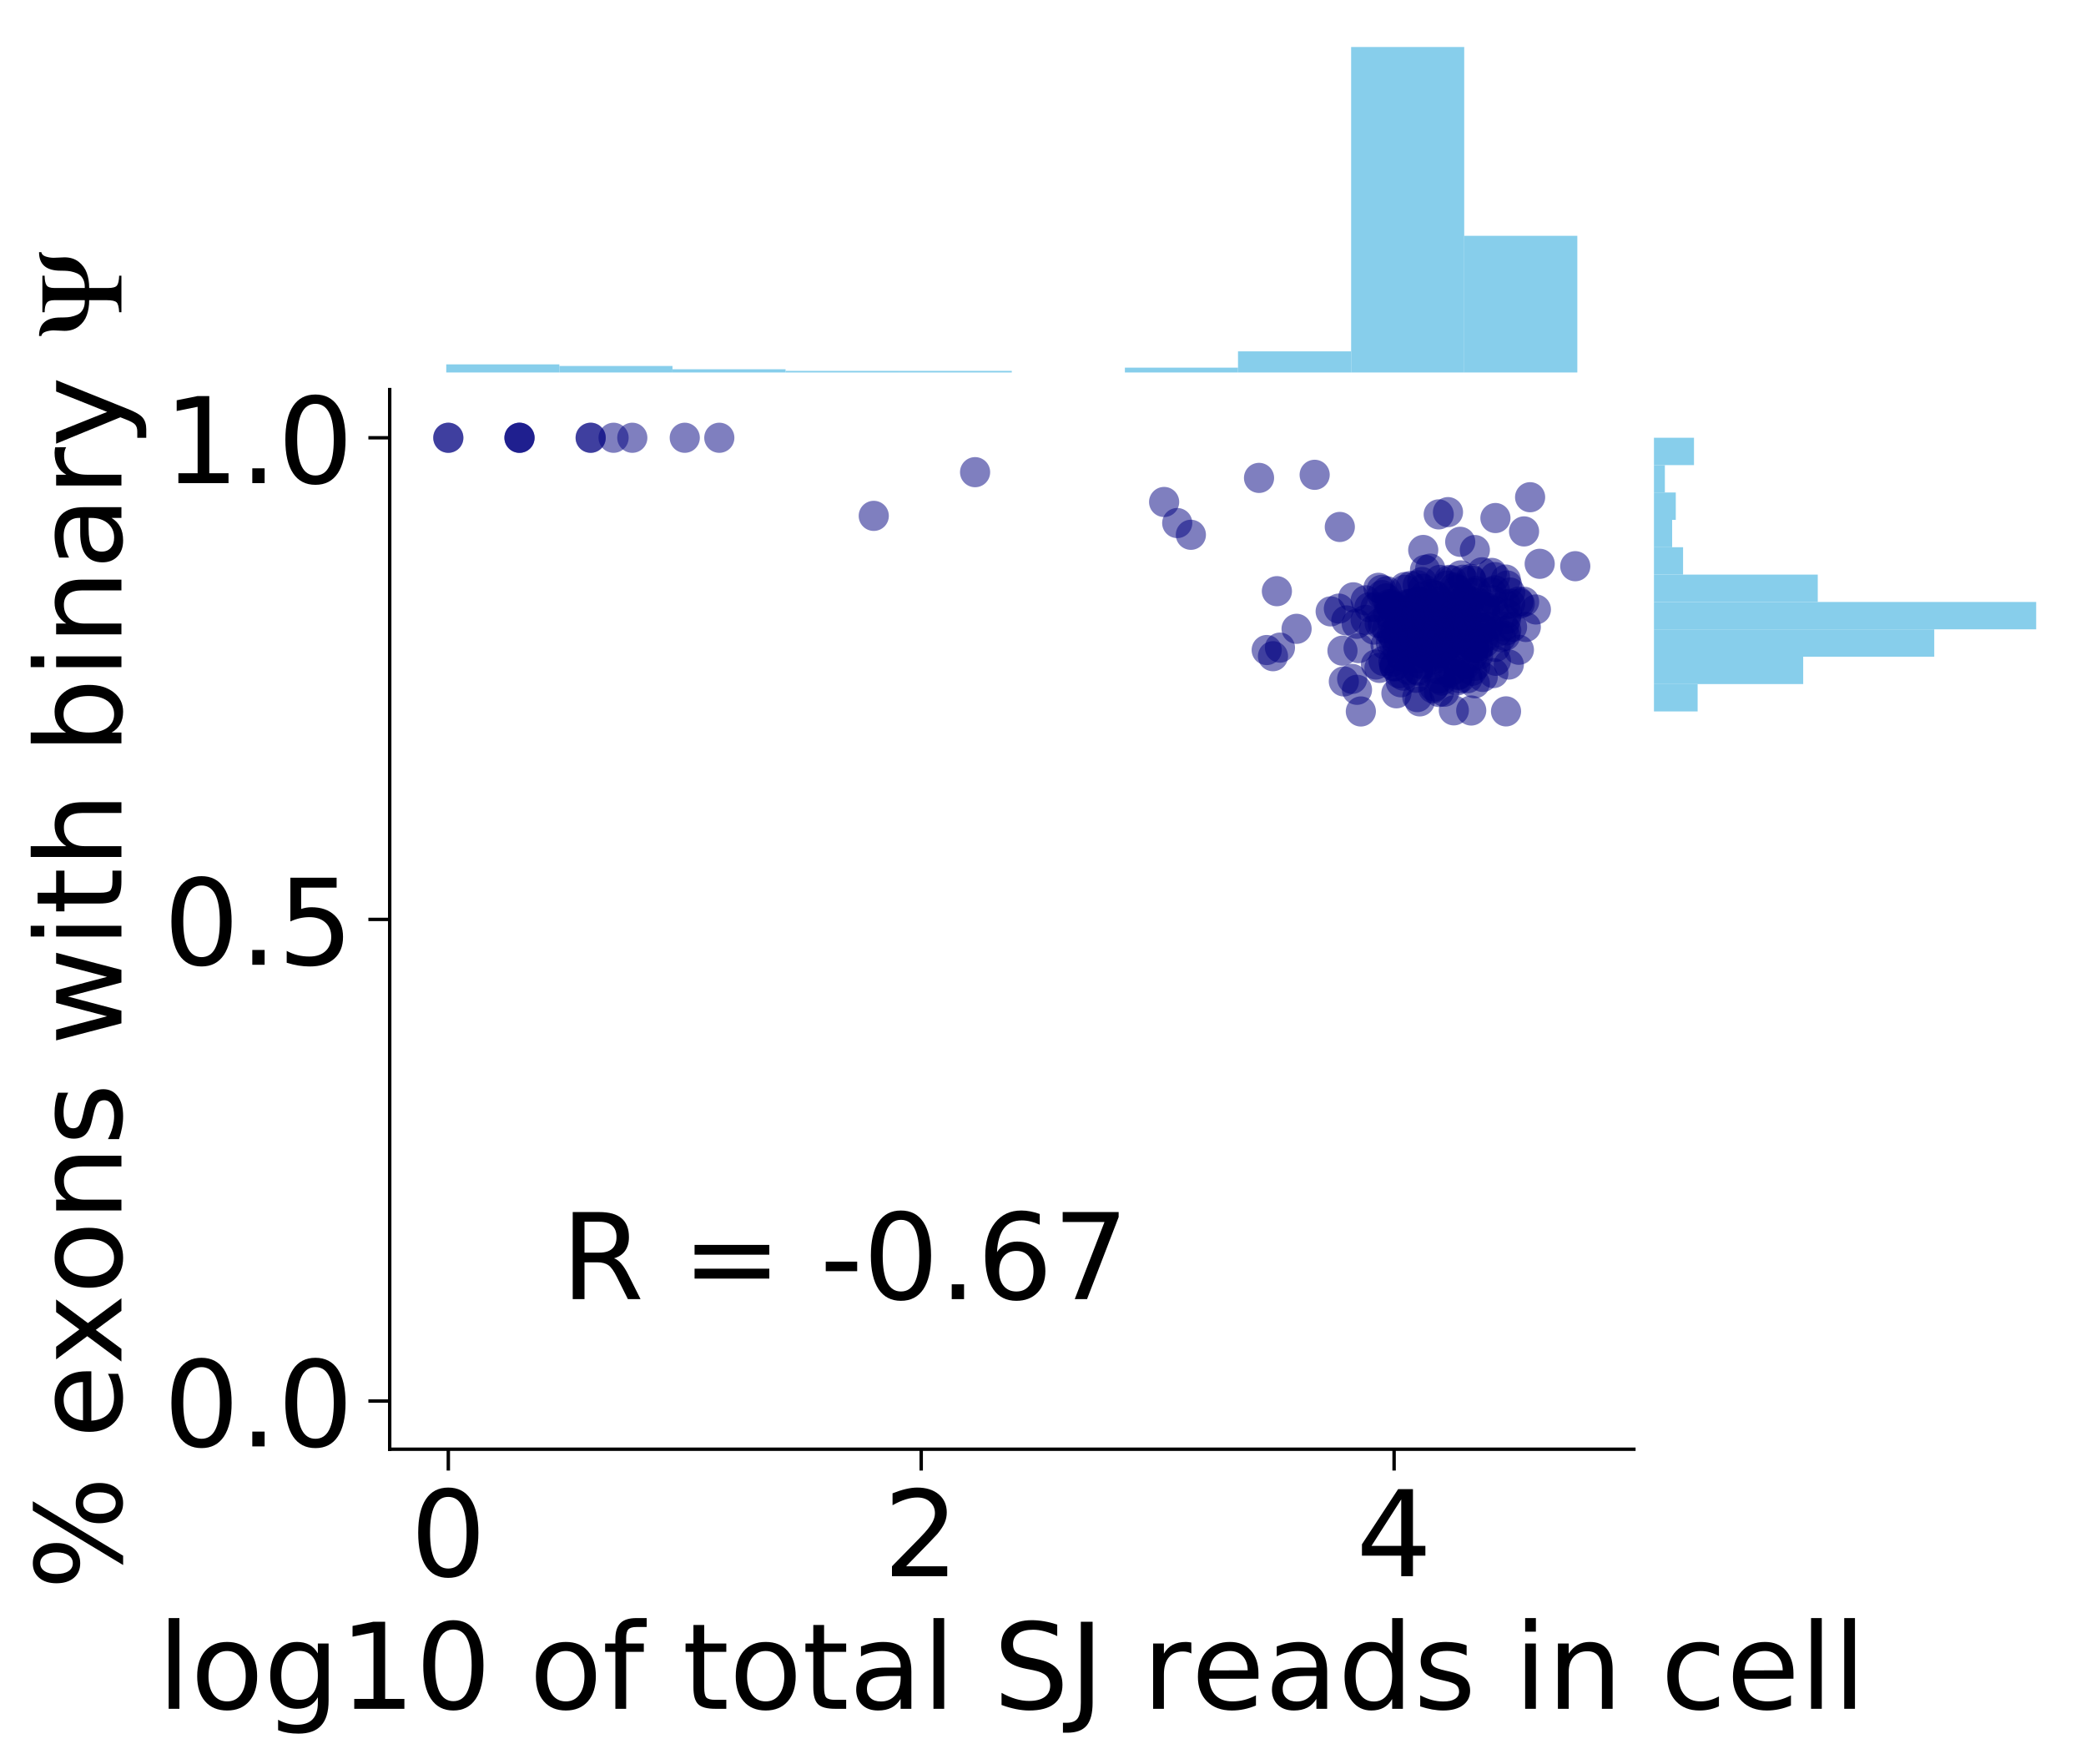 <?xml version="1.0" encoding="utf-8" standalone="no"?>
<!DOCTYPE svg PUBLIC "-//W3C//DTD SVG 1.1//EN"
  "http://www.w3.org/Graphics/SVG/1.1/DTD/svg11.dtd">
<!-- Created with matplotlib (https://matplotlib.org/) -->
<svg height="413.738pt" version="1.1" viewBox="0 0 489.189 413.738" width="489.189pt" xmlns="http://www.w3.org/2000/svg" xmlns:xlink="http://www.w3.org/1999/xlink">
 <defs>
  <style type="text/css">
*{stroke-linecap:butt;stroke-linejoin:round;}
  </style>
 </defs>
 <g id="figure_1">
  <g id="patch_1">
   <path d="M 0 413.738 
L 489.189 413.738 
L 489.189 0 
L 0 0 
z
" style="fill:#ffffff;"/>
  </g>
  <g id="axes_1">
   <g id="patch_2">
    <path d="M 91.389 339.84 
L 383.162 339.84 
L 383.162 91.362 
L 91.389 91.362 
z
" style="fill:#ffffff;"/>
   </g>
   <g id="PathCollection_1">
    <defs>
     <path d="M 0 3.536 
C 0.938 3.536 1.837 3.163 2.5 2.5 
C 3.163 1.837 3.536 0.938 3.536 0 
C 3.536 -0.938 3.163 -1.837 2.5 -2.5 
C 1.837 -3.163 0.938 -3.536 0 -3.536 
C -0.938 -3.536 -1.837 -3.163 -2.5 -2.5 
C -3.163 -1.837 -3.536 -0.938 -3.536 0 
C -3.536 0.938 -3.163 1.837 -2.5 2.5 
C -1.837 3.163 -0.938 3.536 0 3.536 
z
" id="C0_0_148391c4ac"/>
    </defs>
    <g clip-path="url(#pc2f4298ad4)">
     <use style="fill:#000080;fill-opacity:0.5;" x="332.953" xlink:href="#C0_0_148391c4ac" y="164.473"/>
    </g>
    <g clip-path="url(#pc2f4298ad4)">
     <use style="fill:#000080;fill-opacity:0.5;" x="347.231" xlink:href="#C0_0_148391c4ac" y="147.113"/>
    </g>
    <g clip-path="url(#pc2f4298ad4)">
     <use style="fill:#000080;fill-opacity:0.5;" x="337.634" xlink:href="#C0_0_148391c4ac" y="135.984"/>
    </g>
    <g clip-path="url(#pc2f4298ad4)">
     <use style="fill:#000080;fill-opacity:0.5;" x="332.053" xlink:href="#C0_0_148391c4ac" y="158.941"/>
    </g>
    <g clip-path="url(#pc2f4298ad4)">
     <use style="fill:#000080;fill-opacity:0.5;" x="319.132" xlink:href="#C0_0_148391c4ac" y="166.837"/>
    </g>
    <g clip-path="url(#pc2f4298ad4)">
     <use style="fill:#000080;fill-opacity:0.5;" x="333.839" xlink:href="#C0_0_148391c4ac" y="146.531"/>
    </g>
    <g clip-path="url(#pc2f4298ad4)">
     <use style="fill:#000080;fill-opacity:0.5;" x="357.406" xlink:href="#C0_0_148391c4ac" y="124.618"/>
    </g>
    <g clip-path="url(#pc2f4298ad4)">
     <use style="fill:#000080;fill-opacity:0.5;" x="313.982" xlink:href="#C0_0_148391c4ac" y="142.718"/>
    </g>
    <g clip-path="url(#pc2f4298ad4)">
     <use style="fill:#000080;fill-opacity:0.5;" x="357.422" xlink:href="#C0_0_148391c4ac" y="141.115"/>
    </g>
    <g clip-path="url(#pc2f4298ad4)">
     <use style="fill:#000080;fill-opacity:0.5;" x="334.82" xlink:href="#C0_0_148391c4ac" y="153.714"/>
    </g>
    <g clip-path="url(#pc2f4298ad4)">
     <use style="fill:#000080;fill-opacity:0.5;" x="336.341" xlink:href="#C0_0_148391c4ac" y="161.001"/>
    </g>
    <g clip-path="url(#pc2f4298ad4)">
     <use style="fill:#000080;fill-opacity:0.5;" x="345.18" xlink:href="#C0_0_148391c4ac" y="157.319"/>
    </g>
    <g clip-path="url(#pc2f4298ad4)">
     <use style="fill:#000080;fill-opacity:0.5;" x="340.742" xlink:href="#C0_0_148391c4ac" y="157.157"/>
    </g>
    <g clip-path="url(#pc2f4298ad4)">
     <use style="fill:#000080;fill-opacity:0.5;" x="337.48" xlink:href="#C0_0_148391c4ac" y="159.129"/>
    </g>
    <g clip-path="url(#pc2f4298ad4)">
     <use style="fill:#000080;fill-opacity:0.5;" x="335.292" xlink:href="#C0_0_148391c4ac" y="152.366"/>
    </g>
    <g clip-path="url(#pc2f4298ad4)">
     <use style="fill:#000080;fill-opacity:0.5;" x="121.827" xlink:href="#C0_0_148391c4ac" y="102.656"/>
    </g>
    <g clip-path="url(#pc2f4298ad4)">
     <use style="fill:#000080;fill-opacity:0.5;" x="318.227" xlink:href="#C0_0_148391c4ac" y="161.757"/>
    </g>
    <g clip-path="url(#pc2f4298ad4)">
     <use style="fill:#000080;fill-opacity:0.5;" x="327.726" xlink:href="#C0_0_148391c4ac" y="152.058"/>
    </g>
    <g clip-path="url(#pc2f4298ad4)">
     <use style="fill:#000080;fill-opacity:0.5;" x="345.713" xlink:href="#C0_0_148391c4ac" y="152.092"/>
    </g>
    <g clip-path="url(#pc2f4298ad4)">
     <use style="fill:#000080;fill-opacity:0.5;" x="121.827" xlink:href="#C0_0_148391c4ac" y="102.656"/>
    </g>
    <g clip-path="url(#pc2f4298ad4)">
     <use style="fill:#000080;fill-opacity:0.5;" x="344.669" xlink:href="#C0_0_148391c4ac" y="148.168"/>
    </g>
    <g clip-path="url(#pc2f4298ad4)">
     <use style="fill:#000080;fill-opacity:0.5;" x="343.155" xlink:href="#C0_0_148391c4ac" y="146.505"/>
    </g>
    <g clip-path="url(#pc2f4298ad4)">
     <use style="fill:#000080;fill-opacity:0.5;" x="338.655" xlink:href="#C0_0_148391c4ac" y="146.594"/>
    </g>
    <g clip-path="url(#pc2f4298ad4)">
     <use style="fill:#000080;fill-opacity:0.5;" x="341.928" xlink:href="#C0_0_148391c4ac" y="158.342"/>
    </g>
    <g clip-path="url(#pc2f4298ad4)">
     <use style="fill:#000080;fill-opacity:0.5;" x="354.151" xlink:href="#C0_0_148391c4ac" y="138.947"/>
    </g>
    <g clip-path="url(#pc2f4298ad4)">
     <use style="fill:#000080;fill-opacity:0.5;" x="105.135" xlink:href="#C0_0_148391c4ac" y="102.656"/>
    </g>
    <g clip-path="url(#pc2f4298ad4)">
     <use style="fill:#000080;fill-opacity:0.5;" x="346.504" xlink:href="#C0_0_148391c4ac" y="148.023"/>
    </g>
    <g clip-path="url(#pc2f4298ad4)">
     <use style="fill:#000080;fill-opacity:0.5;" x="340.939" xlink:href="#C0_0_148391c4ac" y="166.577"/>
    </g>
    <g clip-path="url(#pc2f4298ad4)">
     <use style="fill:#000080;fill-opacity:0.5;" x="317.095" xlink:href="#C0_0_148391c4ac" y="159.204"/>
    </g>
    <g clip-path="url(#pc2f4298ad4)">
     <use style="fill:#000080;fill-opacity:0.5;" x="342.391" xlink:href="#C0_0_148391c4ac" y="159.063"/>
    </g>
    <g clip-path="url(#pc2f4298ad4)">
     <use style="fill:#000080;fill-opacity:0.5;" x="333.107" xlink:href="#C0_0_148391c4ac" y="150.269"/>
    </g>
    <g clip-path="url(#pc2f4298ad4)">
     <use style="fill:#000080;fill-opacity:0.5;" x="337.465" xlink:href="#C0_0_148391c4ac" y="162.266"/>
    </g>
    <g clip-path="url(#pc2f4298ad4)">
     <use style="fill:#000080;fill-opacity:0.5;" x="347.84" xlink:href="#C0_0_148391c4ac" y="149.717"/>
    </g>
    <g clip-path="url(#pc2f4298ad4)">
     <use style="fill:#000080;fill-opacity:0.5;" x="327.475" xlink:href="#C0_0_148391c4ac" y="162.58"/>
    </g>
    <g clip-path="url(#pc2f4298ad4)">
     <use style="fill:#000080;fill-opacity:0.5;" x="148.282" xlink:href="#C0_0_148391c4ac" y="102.656"/>
    </g>
    <g clip-path="url(#pc2f4298ad4)">
     <use style="fill:#000080;fill-opacity:0.5;" x="339.321" xlink:href="#C0_0_148391c4ac" y="137.305"/>
    </g>
    <g clip-path="url(#pc2f4298ad4)">
     <use style="fill:#000080;fill-opacity:0.5;" x="339.808" xlink:href="#C0_0_148391c4ac" y="147.489"/>
    </g>
    <g clip-path="url(#pc2f4298ad4)">
     <use style="fill:#000080;fill-opacity:0.5;" x="338.695" xlink:href="#C0_0_148391c4ac" y="162.216"/>
    </g>
    <g clip-path="url(#pc2f4298ad4)">
     <use style="fill:#000080;fill-opacity:0.5;" x="346.618" xlink:href="#C0_0_148391c4ac" y="153.653"/>
    </g>
    <g clip-path="url(#pc2f4298ad4)">
     <use style="fill:#000080;fill-opacity:0.5;" x="336.104" xlink:href="#C0_0_148391c4ac" y="154.703"/>
    </g>
    <g clip-path="url(#pc2f4298ad4)">
     <use style="fill:#000080;fill-opacity:0.5;" x="341.128" xlink:href="#C0_0_148391c4ac" y="151.509"/>
    </g>
    <g clip-path="url(#pc2f4298ad4)">
     <use style="fill:#000080;fill-opacity:0.5;" x="337.614" xlink:href="#C0_0_148391c4ac" y="153.136"/>
    </g>
    <g clip-path="url(#pc2f4298ad4)">
     <use style="fill:#000080;fill-opacity:0.5;" x="345.868" xlink:href="#C0_0_148391c4ac" y="160.23"/>
    </g>
    <g clip-path="url(#pc2f4298ad4)">
     <use style="fill:#000080;fill-opacity:0.5;" x="345.352" xlink:href="#C0_0_148391c4ac" y="153.843"/>
    </g>
    <g clip-path="url(#pc2f4298ad4)">
     <use style="fill:#000080;fill-opacity:0.5;" x="337.614" xlink:href="#C0_0_148391c4ac" y="147.187"/>
    </g>
    <g clip-path="url(#pc2f4298ad4)">
     <use style="fill:#000080;fill-opacity:0.5;" x="342.436" xlink:href="#C0_0_148391c4ac" y="127.058"/>
    </g>
    <g clip-path="url(#pc2f4298ad4)">
     <use style="fill:#000080;fill-opacity:0.5;" x="342.987" xlink:href="#C0_0_148391c4ac" y="150.027"/>
    </g>
    <g clip-path="url(#pc2f4298ad4)">
     <use style="fill:#000080;fill-opacity:0.5;" x="344.856" xlink:href="#C0_0_148391c4ac" y="140.973"/>
    </g>
    <g clip-path="url(#pc2f4298ad4)">
     <use style="fill:#000080;fill-opacity:0.5;" x="345.019" xlink:href="#C0_0_148391c4ac" y="166.611"/>
    </g>
    <g clip-path="url(#pc2f4298ad4)">
     <use style="fill:#000080;fill-opacity:0.5;" x="345.975" xlink:href="#C0_0_148391c4ac" y="156.147"/>
    </g>
    <g clip-path="url(#pc2f4298ad4)">
     <use style="fill:#000080;fill-opacity:0.5;" x="356.195" xlink:href="#C0_0_148391c4ac" y="152.374"/>
    </g>
    <g clip-path="url(#pc2f4298ad4)">
     <use style="fill:#000080;fill-opacity:0.5;" x="347.885" xlink:href="#C0_0_148391c4ac" y="142.34"/>
    </g>
    <g clip-path="url(#pc2f4298ad4)">
     <use style="fill:#000080;fill-opacity:0.5;" x="333.601" xlink:href="#C0_0_148391c4ac" y="142.68"/>
    </g>
    <g clip-path="url(#pc2f4298ad4)">
     <use style="fill:#000080;fill-opacity:0.5;" x="353.178" xlink:href="#C0_0_148391c4ac" y="166.817"/>
    </g>
    <g clip-path="url(#pc2f4298ad4)">
     <use style="fill:#000080;fill-opacity:0.5;" x="352.032" xlink:href="#C0_0_148391c4ac" y="149.406"/>
    </g>
    <g clip-path="url(#pc2f4298ad4)">
     <use style="fill:#000080;fill-opacity:0.5;" x="342.011" xlink:href="#C0_0_148391c4ac" y="158.163"/>
    </g>
    <g clip-path="url(#pc2f4298ad4)">
     <use style="fill:#000080;fill-opacity:0.5;" x="344.755" xlink:href="#C0_0_148391c4ac" y="148.962"/>
    </g>
    <g clip-path="url(#pc2f4298ad4)">
     <use style="fill:#000080;fill-opacity:0.5;" x="347.818" xlink:href="#C0_0_148391c4ac" y="147.309"/>
    </g>
    <g clip-path="url(#pc2f4298ad4)">
     <use style="fill:#000080;fill-opacity:0.5;" x="328.516" xlink:href="#C0_0_148391c4ac" y="159.995"/>
    </g>
    <g clip-path="url(#pc2f4298ad4)">
     <use style="fill:#000080;fill-opacity:0.5;" x="330.26" xlink:href="#C0_0_148391c4ac" y="157.079"/>
    </g>
    <g clip-path="url(#pc2f4298ad4)">
     <use style="fill:#000080;fill-opacity:0.5;" x="350.737" xlink:href="#C0_0_148391c4ac" y="151.709"/>
    </g>
    <g clip-path="url(#pc2f4298ad4)">
     <use style="fill:#000080;fill-opacity:0.5;" x="354.592" xlink:href="#C0_0_148391c4ac" y="147.036"/>
    </g>
    <g clip-path="url(#pc2f4298ad4)">
     <use style="fill:#000080;fill-opacity:0.5;" x="346.703" xlink:href="#C0_0_148391c4ac" y="151.984"/>
    </g>
    <g clip-path="url(#pc2f4298ad4)">
     <use style="fill:#000080;fill-opacity:0.5;" x="332.365" xlink:href="#C0_0_148391c4ac" y="163.473"/>
    </g>
    <g clip-path="url(#pc2f4298ad4)">
     <use style="fill:#000080;fill-opacity:0.5;" x="327.227" xlink:href="#C0_0_148391c4ac" y="147.914"/>
    </g>
    <g clip-path="url(#pc2f4298ad4)">
     <use style="fill:#000080;fill-opacity:0.5;" x="341.937" xlink:href="#C0_0_148391c4ac" y="146.451"/>
    </g>
    <g clip-path="url(#pc2f4298ad4)">
     <use style="fill:#000080;fill-opacity:0.5;" x="334.148" xlink:href="#C0_0_148391c4ac" y="148.084"/>
    </g>
    <g clip-path="url(#pc2f4298ad4)">
     <use style="fill:#000080;fill-opacity:0.5;" x="344.175" xlink:href="#C0_0_148391c4ac" y="159.043"/>
    </g>
    <g clip-path="url(#pc2f4298ad4)">
     <use style="fill:#000080;fill-opacity:0.5;" x="345.383" xlink:href="#C0_0_148391c4ac" y="151.585"/>
    </g>
    <g clip-path="url(#pc2f4298ad4)">
     <use style="fill:#000080;fill-opacity:0.5;" x="342.943" xlink:href="#C0_0_148391c4ac" y="145.277"/>
    </g>
    <g clip-path="url(#pc2f4298ad4)">
     <use style="fill:#000080;fill-opacity:0.5;" x="121.827" xlink:href="#C0_0_148391c4ac" y="102.656"/>
    </g>
    <g clip-path="url(#pc2f4298ad4)">
     <use style="fill:#000080;fill-opacity:0.5;" x="337.812" xlink:href="#C0_0_148391c4ac" y="153.315"/>
    </g>
    <g clip-path="url(#pc2f4298ad4)">
     <use style="fill:#000080;fill-opacity:0.5;" x="336.776" xlink:href="#C0_0_148391c4ac" y="146.304"/>
    </g>
    <g clip-path="url(#pc2f4298ad4)">
     <use style="fill:#000080;fill-opacity:0.5;" x="326.765" xlink:href="#C0_0_148391c4ac" y="155.162"/>
    </g>
    <g clip-path="url(#pc2f4298ad4)">
     <use style="fill:#000080;fill-opacity:0.5;" x="314.824" xlink:href="#C0_0_148391c4ac" y="152.582"/>
    </g>
    <g clip-path="url(#pc2f4298ad4)">
     <use style="fill:#000080;fill-opacity:0.5;" x="345.63" xlink:href="#C0_0_148391c4ac" y="150.191"/>
    </g>
    <g clip-path="url(#pc2f4298ad4)">
     <use style="fill:#000080;fill-opacity:0.5;" x="352.985" xlink:href="#C0_0_148391c4ac" y="149.092"/>
    </g>
    <g clip-path="url(#pc2f4298ad4)">
     <use style="fill:#000080;fill-opacity:0.5;" x="358.826" xlink:href="#C0_0_148391c4ac" y="116.6"/>
    </g>
    <g clip-path="url(#pc2f4298ad4)">
     <use style="fill:#000080;fill-opacity:0.5;" x="343.423" xlink:href="#C0_0_148391c4ac" y="150.19"/>
    </g>
    <g clip-path="url(#pc2f4298ad4)">
     <use style="fill:#000080;fill-opacity:0.5;" x="346.24" xlink:href="#C0_0_148391c4ac" y="147.382"/>
    </g>
    <g clip-path="url(#pc2f4298ad4)">
     <use style="fill:#000080;fill-opacity:0.5;" x="138.518" xlink:href="#C0_0_148391c4ac" y="102.656"/>
    </g>
    <g clip-path="url(#pc2f4298ad4)">
     <use style="fill:#000080;fill-opacity:0.5;" x="353.452" xlink:href="#C0_0_148391c4ac" y="137.293"/>
    </g>
    <g clip-path="url(#pc2f4298ad4)">
     <use style="fill:#000080;fill-opacity:0.5;" x="341.12" xlink:href="#C0_0_148391c4ac" y="147.359"/>
    </g>
    <g clip-path="url(#pc2f4298ad4)">
     <use style="fill:#000080;fill-opacity:0.5;" x="329.071" xlink:href="#C0_0_148391c4ac" y="149.292"/>
    </g>
    <g clip-path="url(#pc2f4298ad4)">
     <use style="fill:#000080;fill-opacity:0.5;" x="336.345" xlink:href="#C0_0_148391c4ac" y="147.136"/>
    </g>
    <g clip-path="url(#pc2f4298ad4)">
     <use style="fill:#000080;fill-opacity:0.5;" x="353.124" xlink:href="#C0_0_148391c4ac" y="135.904"/>
    </g>
    <g clip-path="url(#pc2f4298ad4)">
     <use style="fill:#000080;fill-opacity:0.5;" x="345.51" xlink:href="#C0_0_148391c4ac" y="149.004"/>
    </g>
    <g clip-path="url(#pc2f4298ad4)">
     <use style="fill:#000080;fill-opacity:0.5;" x="336.948" xlink:href="#C0_0_148391c4ac" y="152.854"/>
    </g>
    <g clip-path="url(#pc2f4298ad4)">
     <use style="fill:#000080;fill-opacity:0.5;" x="326.029" xlink:href="#C0_0_148391c4ac" y="142.016"/>
    </g>
    <g clip-path="url(#pc2f4298ad4)">
     <use style="fill:#000080;fill-opacity:0.5;" x="339.095" xlink:href="#C0_0_148391c4ac" y="151.675"/>
    </g>
    <g clip-path="url(#pc2f4298ad4)">
     <use style="fill:#000080;fill-opacity:0.5;" x="330.934" xlink:href="#C0_0_148391c4ac" y="141.497"/>
    </g>
    <g clip-path="url(#pc2f4298ad4)">
     <use style="fill:#000080;fill-opacity:0.5;" x="347.553" xlink:href="#C0_0_148391c4ac" y="134.202"/>
    </g>
    <g clip-path="url(#pc2f4298ad4)">
     <use style="fill:#000080;fill-opacity:0.5;" x="332.067" xlink:href="#C0_0_148391c4ac" y="152.811"/>
    </g>
    <g clip-path="url(#pc2f4298ad4)">
     <use style="fill:#000080;fill-opacity:0.5;" x="338.626" xlink:href="#C0_0_148391c4ac" y="149.149"/>
    </g>
    <g clip-path="url(#pc2f4298ad4)">
     <use style="fill:#000080;fill-opacity:0.5;" x="333.361" xlink:href="#C0_0_148391c4ac" y="148.412"/>
    </g>
    <g clip-path="url(#pc2f4298ad4)">
     <use style="fill:#000080;fill-opacity:0.5;" x="352.71" xlink:href="#C0_0_148391c4ac" y="146.924"/>
    </g>
    <g clip-path="url(#pc2f4298ad4)">
     <use style="fill:#000080;fill-opacity:0.5;" x="343.101" xlink:href="#C0_0_148391c4ac" y="135.945"/>
    </g>
    <g clip-path="url(#pc2f4298ad4)">
     <use style="fill:#000080;fill-opacity:0.5;" x="343.075" xlink:href="#C0_0_148391c4ac" y="148.547"/>
    </g>
    <g clip-path="url(#pc2f4298ad4)">
     <use style="fill:#000080;fill-opacity:0.5;" x="341.423" xlink:href="#C0_0_148391c4ac" y="142.446"/>
    </g>
    <g clip-path="url(#pc2f4298ad4)">
     <use style="fill:#000080;fill-opacity:0.5;" x="341.011" xlink:href="#C0_0_148391c4ac" y="142.898"/>
    </g>
    <g clip-path="url(#pc2f4298ad4)">
     <use style="fill:#000080;fill-opacity:0.5;" x="356.415" xlink:href="#C0_0_148391c4ac" y="141.539"/>
    </g>
    <g clip-path="url(#pc2f4298ad4)">
     <use style="fill:#000080;fill-opacity:0.5;" x="350.061" xlink:href="#C0_0_148391c4ac" y="140.672"/>
    </g>
    <g clip-path="url(#pc2f4298ad4)">
     <use style="fill:#000080;fill-opacity:0.5;" x="340.588" xlink:href="#C0_0_148391c4ac" y="147.727"/>
    </g>
    <g clip-path="url(#pc2f4298ad4)">
     <use style="fill:#000080;fill-opacity:0.5;" x="322.573" xlink:href="#C0_0_148391c4ac" y="142.373"/>
    </g>
    <g clip-path="url(#pc2f4298ad4)">
     <use style="fill:#000080;fill-opacity:0.5;" x="348.128" xlink:href="#C0_0_148391c4ac" y="150.68"/>
    </g>
    <g clip-path="url(#pc2f4298ad4)">
     <use style="fill:#000080;fill-opacity:0.5;" x="360.18" xlink:href="#C0_0_148391c4ac" y="142.921"/>
    </g>
    <g clip-path="url(#pc2f4298ad4)">
     <use style="fill:#000080;fill-opacity:0.5;" x="326.174" xlink:href="#C0_0_148391c4ac" y="150.746"/>
    </g>
    <g clip-path="url(#pc2f4298ad4)">
     <use style="fill:#000080;fill-opacity:0.5;" x="353.836" xlink:href="#C0_0_148391c4ac" y="155.835"/>
    </g>
    <g clip-path="url(#pc2f4298ad4)">
     <use style="fill:#000080;fill-opacity:0.5;" x="329.139" xlink:href="#C0_0_148391c4ac" y="147.087"/>
    </g>
    <g clip-path="url(#pc2f4298ad4)">
     <use style="fill:#000080;fill-opacity:0.5;" x="349.048" xlink:href="#C0_0_148391c4ac" y="146.994"/>
    </g>
    <g clip-path="url(#pc2f4298ad4)">
     <use style="fill:#000080;fill-opacity:0.5;" x="335.228" xlink:href="#C0_0_148391c4ac" y="145.477"/>
    </g>
    <g clip-path="url(#pc2f4298ad4)">
     <use style="fill:#000080;fill-opacity:0.5;" x="348.362" xlink:href="#C0_0_148391c4ac" y="143.558"/>
    </g>
    <g clip-path="url(#pc2f4298ad4)">
     <use style="fill:#000080;fill-opacity:0.5;" x="336.713" xlink:href="#C0_0_148391c4ac" y="147.293"/>
    </g>
    <g clip-path="url(#pc2f4298ad4)">
     <use style="fill:#000080;fill-opacity:0.5;" x="343.703" xlink:href="#C0_0_148391c4ac" y="146.827"/>
    </g>
    <g clip-path="url(#pc2f4298ad4)">
     <use style="fill:#000080;fill-opacity:0.5;" x="320.273" xlink:href="#C0_0_148391c4ac" y="140.772"/>
    </g>
    <g clip-path="url(#pc2f4298ad4)">
     <use style="fill:#000080;fill-opacity:0.5;" x="329.432" xlink:href="#C0_0_148391c4ac" y="145.932"/>
    </g>
    <g clip-path="url(#pc2f4298ad4)">
     <use style="fill:#000080;fill-opacity:0.5;" x="337.03" xlink:href="#C0_0_148391c4ac" y="144.469"/>
    </g>
    <g clip-path="url(#pc2f4298ad4)">
     <use style="fill:#000080;fill-opacity:0.5;" x="334.026" xlink:href="#C0_0_148391c4ac" y="150.212"/>
    </g>
    <g clip-path="url(#pc2f4298ad4)">
     <use style="fill:#000080;fill-opacity:0.5;" x="337.768" xlink:href="#C0_0_148391c4ac" y="146.883"/>
    </g>
    <g clip-path="url(#pc2f4298ad4)">
     <use style="fill:#000080;fill-opacity:0.5;" x="337.48" xlink:href="#C0_0_148391c4ac" y="142.076"/>
    </g>
    <g clip-path="url(#pc2f4298ad4)">
     <use style="fill:#000080;fill-opacity:0.5;" x="337.392" xlink:href="#C0_0_148391c4ac" y="157.054"/>
    </g>
    <g clip-path="url(#pc2f4298ad4)">
     <use style="fill:#000080;fill-opacity:0.5;" x="350.58" xlink:href="#C0_0_148391c4ac" y="138.409"/>
    </g>
    <g clip-path="url(#pc2f4298ad4)">
     <use style="fill:#000080;fill-opacity:0.5;" x="335.44" xlink:href="#C0_0_148391c4ac" y="154.091"/>
    </g>
    <g clip-path="url(#pc2f4298ad4)">
     <use style="fill:#000080;fill-opacity:0.5;" x="340.276" xlink:href="#C0_0_148391c4ac" y="147.276"/>
    </g>
    <g clip-path="url(#pc2f4298ad4)">
     <use style="fill:#000080;fill-opacity:0.5;" x="330.799" xlink:href="#C0_0_148391c4ac" y="144.12"/>
    </g>
    <g clip-path="url(#pc2f4298ad4)">
     <use style="fill:#000080;fill-opacity:0.5;" x="342.929" xlink:href="#C0_0_148391c4ac" y="141.364"/>
    </g>
    <g clip-path="url(#pc2f4298ad4)">
     <use style="fill:#000080;fill-opacity:0.5;" x="228.668" xlink:href="#C0_0_148391c4ac" y="110.724"/>
    </g>
    <g clip-path="url(#pc2f4298ad4)">
     <use style="fill:#000080;fill-opacity:0.5;" x="342.653" xlink:href="#C0_0_148391c4ac" y="147.441"/>
    </g>
    <g clip-path="url(#pc2f4298ad4)">
     <use style="fill:#000080;fill-opacity:0.5;" x="353.406" xlink:href="#C0_0_148391c4ac" y="143.831"/>
    </g>
    <g clip-path="url(#pc2f4298ad4)">
     <use style="fill:#000080;fill-opacity:0.5;" x="333.696" xlink:href="#C0_0_148391c4ac" y="138.049"/>
    </g>
    <g clip-path="url(#pc2f4298ad4)">
     <use style="fill:#000080;fill-opacity:0.5;" x="345.704" xlink:href="#C0_0_148391c4ac" y="151.763"/>
    </g>
    <g clip-path="url(#pc2f4298ad4)">
     <use style="fill:#000080;fill-opacity:0.5;" x="356.087" xlink:href="#C0_0_148391c4ac" y="141.096"/>
    </g>
    <g clip-path="url(#pc2f4298ad4)">
     <use style="fill:#000080;fill-opacity:0.5;" x="339.849" xlink:href="#C0_0_148391c4ac" y="135.984"/>
    </g>
    <g clip-path="url(#pc2f4298ad4)">
     <use style="fill:#000080;fill-opacity:0.5;" x="341.718" xlink:href="#C0_0_148391c4ac" y="143.898"/>
    </g>
    <g clip-path="url(#pc2f4298ad4)">
     <use style="fill:#000080;fill-opacity:0.5;" x="295.256" xlink:href="#C0_0_148391c4ac" y="112.068"/>
    </g>
    <g clip-path="url(#pc2f4298ad4)">
     <use style="fill:#000080;fill-opacity:0.5;" x="339.567" xlink:href="#C0_0_148391c4ac" y="120.096"/>
    </g>
    <g clip-path="url(#pc2f4298ad4)">
     <use style="fill:#000080;fill-opacity:0.5;" x="342.55" xlink:href="#C0_0_148391c4ac" y="134.926"/>
    </g>
    <g clip-path="url(#pc2f4298ad4)">
     <use style="fill:#000080;fill-opacity:0.5;" x="328.573" xlink:href="#C0_0_148391c4ac" y="153.974"/>
    </g>
    <g clip-path="url(#pc2f4298ad4)">
     <use style="fill:#000080;fill-opacity:0.5;" x="331.204" xlink:href="#C0_0_148391c4ac" y="150.572"/>
    </g>
    <g clip-path="url(#pc2f4298ad4)">
     <use style="fill:#000080;fill-opacity:0.5;" x="335.28" xlink:href="#C0_0_148391c4ac" y="146.185"/>
    </g>
    <g clip-path="url(#pc2f4298ad4)">
     <use style="fill:#000080;fill-opacity:0.5;" x="335.046" xlink:href="#C0_0_148391c4ac" y="145.011"/>
    </g>
    <g clip-path="url(#pc2f4298ad4)">
     <use style="fill:#000080;fill-opacity:0.5;" x="330.756" xlink:href="#C0_0_148391c4ac" y="151.926"/>
    </g>
    <g clip-path="url(#pc2f4298ad4)">
     <use style="fill:#000080;fill-opacity:0.5;" x="335.053" xlink:href="#C0_0_148391c4ac" y="146.538"/>
    </g>
    <g clip-path="url(#pc2f4298ad4)">
     <use style="fill:#000080;fill-opacity:0.5;" x="345.118" xlink:href="#C0_0_148391c4ac" y="136.14"/>
    </g>
    <g clip-path="url(#pc2f4298ad4)">
     <use style="fill:#000080;fill-opacity:0.5;" x="327.011" xlink:href="#C0_0_148391c4ac" y="156.311"/>
    </g>
    <g clip-path="url(#pc2f4298ad4)">
     <use style="fill:#000080;fill-opacity:0.5;" x="329.482" xlink:href="#C0_0_148391c4ac" y="138.291"/>
    </g>
    <g clip-path="url(#pc2f4298ad4)">
     <use style="fill:#000080;fill-opacity:0.5;" x="333.381" xlink:href="#C0_0_148391c4ac" y="142.711"/>
    </g>
    <g clip-path="url(#pc2f4298ad4)">
     <use style="fill:#000080;fill-opacity:0.5;" x="349.859" xlink:href="#C0_0_148391c4ac" y="134.351"/>
    </g>
    <g clip-path="url(#pc2f4298ad4)">
     <use style="fill:#000080;fill-opacity:0.5;" x="327.146" xlink:href="#C0_0_148391c4ac" y="142.302"/>
    </g>
    <g clip-path="url(#pc2f4298ad4)">
     <use style="fill:#000080;fill-opacity:0.5;" x="338.462" xlink:href="#C0_0_148391c4ac" y="142.417"/>
    </g>
    <g clip-path="url(#pc2f4298ad4)">
     <use style="fill:#000080;fill-opacity:0.5;" x="350.809" xlink:href="#C0_0_148391c4ac" y="154.964"/>
    </g>
    <g clip-path="url(#pc2f4298ad4)">
     <use style="fill:#000080;fill-opacity:0.5;" x="329.89" xlink:href="#C0_0_148391c4ac" y="143.575"/>
    </g>
    <g clip-path="url(#pc2f4298ad4)">
     <use style="fill:#000080;fill-opacity:0.5;" x="340.503" xlink:href="#C0_0_148391c4ac" y="150.664"/>
    </g>
    <g clip-path="url(#pc2f4298ad4)">
     <use style="fill:#000080;fill-opacity:0.5;" x="353.161" xlink:href="#C0_0_148391c4ac" y="145.242"/>
    </g>
    <g clip-path="url(#pc2f4298ad4)">
     <use style="fill:#000080;fill-opacity:0.5;" x="343.051" xlink:href="#C0_0_148391c4ac" y="141.364"/>
    </g>
    <g clip-path="url(#pc2f4298ad4)">
     <use style="fill:#000080;fill-opacity:0.5;" x="353.235" xlink:href="#C0_0_148391c4ac" y="147.834"/>
    </g>
    <g clip-path="url(#pc2f4298ad4)">
     <use style="fill:#000080;fill-opacity:0.5;" x="353.1" xlink:href="#C0_0_148391c4ac" y="141.732"/>
    </g>
    <g clip-path="url(#pc2f4298ad4)">
     <use style="fill:#000080;fill-opacity:0.5;" x="343.756" xlink:href="#C0_0_148391c4ac" y="155.851"/>
    </g>
    <g clip-path="url(#pc2f4298ad4)">
     <use style="fill:#000080;fill-opacity:0.5;" x="331.689" xlink:href="#C0_0_148391c4ac" y="143.547"/>
    </g>
    <g clip-path="url(#pc2f4298ad4)">
     <use style="fill:#000080;fill-opacity:0.5;" x="332.818" xlink:href="#C0_0_148391c4ac" y="141.024"/>
    </g>
    <g clip-path="url(#pc2f4298ad4)">
     <use style="fill:#000080;fill-opacity:0.5;" x="337.511" xlink:href="#C0_0_148391c4ac" y="146.46"/>
    </g>
    <g clip-path="url(#pc2f4298ad4)">
     <use style="fill:#000080;fill-opacity:0.5;" x="333.351" xlink:href="#C0_0_148391c4ac" y="141.665"/>
    </g>
    <g clip-path="url(#pc2f4298ad4)">
     <use style="fill:#000080;fill-opacity:0.5;" x="320.254" xlink:href="#C0_0_148391c4ac" y="145.347"/>
    </g>
    <g clip-path="url(#pc2f4298ad4)">
     <use style="fill:#000080;fill-opacity:0.5;" x="343.479" xlink:href="#C0_0_148391c4ac" y="155.43"/>
    </g>
    <g clip-path="url(#pc2f4298ad4)">
     <use style="fill:#000080;fill-opacity:0.5;" x="328.647" xlink:href="#C0_0_148391c4ac" y="153.845"/>
    </g>
    <g clip-path="url(#pc2f4298ad4)">
     <use style="fill:#000080;fill-opacity:0.5;" x="328.945" xlink:href="#C0_0_148391c4ac" y="152.662"/>
    </g>
    <g clip-path="url(#pc2f4298ad4)">
     <use style="fill:#000080;fill-opacity:0.5;" x="326.436" xlink:href="#C0_0_148391c4ac" y="142.784"/>
    </g>
    <g clip-path="url(#pc2f4298ad4)">
     <use style="fill:#000080;fill-opacity:0.5;" x="341.829" xlink:href="#C0_0_148391c4ac" y="143.235"/>
    </g>
    <g clip-path="url(#pc2f4298ad4)">
     <use style="fill:#000080;fill-opacity:0.5;" x="318.168" xlink:href="#C0_0_148391c4ac" y="146.279"/>
    </g>
    <g clip-path="url(#pc2f4298ad4)">
     <use style="fill:#000080;fill-opacity:0.5;" x="344.213" xlink:href="#C0_0_148391c4ac" y="141.033"/>
    </g>
    <g clip-path="url(#pc2f4298ad4)">
     <use style="fill:#000080;fill-opacity:0.5;" x="345.617" xlink:href="#C0_0_148391c4ac" y="139.056"/>
    </g>
    <g clip-path="url(#pc2f4298ad4)">
     <use style="fill:#000080;fill-opacity:0.5;" x="324.134" xlink:href="#C0_0_148391c4ac" y="139.536"/>
    </g>
    <g clip-path="url(#pc2f4298ad4)">
     <use style="fill:#000080;fill-opacity:0.5;" x="335.246" xlink:href="#C0_0_148391c4ac" y="149.044"/>
    </g>
    <g clip-path="url(#pc2f4298ad4)">
     <use style="fill:#000080;fill-opacity:0.5;" x="340.479" xlink:href="#C0_0_148391c4ac" y="147.378"/>
    </g>
    <g clip-path="url(#pc2f4298ad4)">
     <use style="fill:#000080;fill-opacity:0.5;" x="304.063" xlink:href="#C0_0_148391c4ac" y="147.461"/>
    </g>
    <g clip-path="url(#pc2f4298ad4)">
     <use style="fill:#000080;fill-opacity:0.5;" x="333.313" xlink:href="#C0_0_148391c4ac" y="149.521"/>
    </g>
    <g clip-path="url(#pc2f4298ad4)">
     <use style="fill:#000080;fill-opacity:0.5;" x="328.852" xlink:href="#C0_0_148391c4ac" y="148.72"/>
    </g>
    <g clip-path="url(#pc2f4298ad4)">
     <use style="fill:#000080;fill-opacity:0.5;" x="333.497" xlink:href="#C0_0_148391c4ac" y="136.485"/>
    </g>
    <g clip-path="url(#pc2f4298ad4)">
     <use style="fill:#000080;fill-opacity:0.5;" x="336.683" xlink:href="#C0_0_148391c4ac" y="139.655"/>
    </g>
    <g clip-path="url(#pc2f4298ad4)">
     <use style="fill:#000080;fill-opacity:0.5;" x="335.404" xlink:href="#C0_0_148391c4ac" y="133.345"/>
    </g>
    <g clip-path="url(#pc2f4298ad4)">
     <use style="fill:#000080;fill-opacity:0.5;" x="331.572" xlink:href="#C0_0_148391c4ac" y="145.011"/>
    </g>
    <g clip-path="url(#pc2f4298ad4)">
     <use style="fill:#000080;fill-opacity:0.5;" x="350.592" xlink:href="#C0_0_148391c4ac" y="135.323"/>
    </g>
    <g clip-path="url(#pc2f4298ad4)">
     <use style="fill:#000080;fill-opacity:0.5;" x="341.082" xlink:href="#C0_0_148391c4ac" y="137.746"/>
    </g>
    <g clip-path="url(#pc2f4298ad4)">
     <use style="fill:#000080;fill-opacity:0.5;" x="350.313" xlink:href="#C0_0_148391c4ac" y="143.134"/>
    </g>
    <g clip-path="url(#pc2f4298ad4)">
     <use style="fill:#000080;fill-opacity:0.5;" x="333.606" xlink:href="#C0_0_148391c4ac" y="155.858"/>
    </g>
    <g clip-path="url(#pc2f4298ad4)">
     <use style="fill:#000080;fill-opacity:0.5;" x="324.449" xlink:href="#C0_0_148391c4ac" y="154.991"/>
    </g>
    <g clip-path="url(#pc2f4298ad4)">
     <use style="fill:#000080;fill-opacity:0.5;" x="323.27" xlink:href="#C0_0_148391c4ac" y="137.84"/>
    </g>
    <g clip-path="url(#pc2f4298ad4)">
     <use style="fill:#000080;fill-opacity:0.5;" x="312.056" xlink:href="#C0_0_148391c4ac" y="143.371"/>
    </g>
    <g clip-path="url(#pc2f4298ad4)">
     <use style="fill:#000080;fill-opacity:0.5;" x="328.134" xlink:href="#C0_0_148391c4ac" y="157.882"/>
    </g>
    <g clip-path="url(#pc2f4298ad4)">
     <use style="fill:#000080;fill-opacity:0.5;" x="337.838" xlink:href="#C0_0_148391c4ac" y="141.024"/>
    </g>
    <g clip-path="url(#pc2f4298ad4)">
     <use style="fill:#000080;fill-opacity:0.5;" x="343.986" xlink:href="#C0_0_148391c4ac" y="144.703"/>
    </g>
    <g clip-path="url(#pc2f4298ad4)">
     <use style="fill:#000080;fill-opacity:0.5;" x="335.457" xlink:href="#C0_0_148391c4ac" y="146.229"/>
    </g>
    <g clip-path="url(#pc2f4298ad4)">
     <use style="fill:#000080;fill-opacity:0.5;" x="340.481" xlink:href="#C0_0_148391c4ac" y="136.096"/>
    </g>
    <g clip-path="url(#pc2f4298ad4)">
     <use style="fill:#000080;fill-opacity:0.5;" x="342.905" xlink:href="#C0_0_148391c4ac" y="139.486"/>
    </g>
    <g clip-path="url(#pc2f4298ad4)">
     <use style="fill:#000080;fill-opacity:0.5;" x="351.284" xlink:href="#C0_0_148391c4ac" y="148.118"/>
    </g>
    <g clip-path="url(#pc2f4298ad4)">
     <use style="fill:#000080;fill-opacity:0.5;" x="272.998" xlink:href="#C0_0_148391c4ac" y="117.716"/>
    </g>
    <g clip-path="url(#pc2f4298ad4)">
     <use style="fill:#000080;fill-opacity:0.5;" x="330.295" xlink:href="#C0_0_148391c4ac" y="149.851"/>
    </g>
    <g clip-path="url(#pc2f4298ad4)">
     <use style="fill:#000080;fill-opacity:0.5;" x="331.294" xlink:href="#C0_0_148391c4ac" y="142.417"/>
    </g>
    <g clip-path="url(#pc2f4298ad4)">
     <use style="fill:#000080;fill-opacity:0.5;" x="340.898" xlink:href="#C0_0_148391c4ac" y="146.841"/>
    </g>
    <g clip-path="url(#pc2f4298ad4)">
     <use style="fill:#000080;fill-opacity:0.5;" x="333.761" xlink:href="#C0_0_148391c4ac" y="128.967"/>
    </g>
    <g clip-path="url(#pc2f4298ad4)">
     <use style="fill:#000080;fill-opacity:0.5;" x="345.866" xlink:href="#C0_0_148391c4ac" y="128.987"/>
    </g>
    <g clip-path="url(#pc2f4298ad4)">
     <use style="fill:#000080;fill-opacity:0.5;" x="338.314" xlink:href="#C0_0_148391c4ac" y="154.407"/>
    </g>
    <g clip-path="url(#pc2f4298ad4)">
     <use style="fill:#000080;fill-opacity:0.5;" x="337.956" xlink:href="#C0_0_148391c4ac" y="146.059"/>
    </g>
    <g clip-path="url(#pc2f4298ad4)">
     <use style="fill:#000080;fill-opacity:0.5;" x="327.761" xlink:href="#C0_0_148391c4ac" y="143.521"/>
    </g>
    <g clip-path="url(#pc2f4298ad4)">
     <use style="fill:#000080;fill-opacity:0.5;" x="329.969" xlink:href="#C0_0_148391c4ac" y="141.693"/>
    </g>
    <g clip-path="url(#pc2f4298ad4)">
     <use style="fill:#000080;fill-opacity:0.5;" x="327.693" xlink:href="#C0_0_148391c4ac" y="149.478"/>
    </g>
    <g clip-path="url(#pc2f4298ad4)">
     <use style="fill:#000080;fill-opacity:0.5;" x="333.11" xlink:href="#C0_0_148391c4ac" y="141.302"/>
    </g>
    <g clip-path="url(#pc2f4298ad4)">
     <use style="fill:#000080;fill-opacity:0.5;" x="331.159" xlink:href="#C0_0_148391c4ac" y="151.679"/>
    </g>
    <g clip-path="url(#pc2f4298ad4)">
     <use style="fill:#000080;fill-opacity:0.5;" x="344.905" xlink:href="#C0_0_148391c4ac" y="135.748"/>
    </g>
    <g clip-path="url(#pc2f4298ad4)">
     <use style="fill:#000080;fill-opacity:0.5;" x="326.419" xlink:href="#C0_0_148391c4ac" y="148.704"/>
    </g>
    <g clip-path="url(#pc2f4298ad4)">
     <use style="fill:#000080;fill-opacity:0.5;" x="333.911" xlink:href="#C0_0_148391c4ac" y="139.763"/>
    </g>
    <g clip-path="url(#pc2f4298ad4)">
     <use style="fill:#000080;fill-opacity:0.5;" x="276.071" xlink:href="#C0_0_148391c4ac" y="122.657"/>
    </g>
    <g clip-path="url(#pc2f4298ad4)">
     <use style="fill:#000080;fill-opacity:0.5;" x="321.128" xlink:href="#C0_0_148391c4ac" y="142.405"/>
    </g>
    <g clip-path="url(#pc2f4298ad4)">
     <use style="fill:#000080;fill-opacity:0.5;" x="335.529" xlink:href="#C0_0_148391c4ac" y="139.301"/>
    </g>
    <g clip-path="url(#pc2f4298ad4)">
     <use style="fill:#000080;fill-opacity:0.5;" x="350.214" xlink:href="#C0_0_148391c4ac" y="157.843"/>
    </g>
    <g clip-path="url(#pc2f4298ad4)">
     <use style="fill:#000080;fill-opacity:0.5;" x="348.206" xlink:href="#C0_0_148391c4ac" y="141.732"/>
    </g>
    <g clip-path="url(#pc2f4298ad4)">
     <use style="fill:#000080;fill-opacity:0.5;" x="336.393" xlink:href="#C0_0_148391c4ac" y="139.585"/>
    </g>
    <g clip-path="url(#pc2f4298ad4)">
     <use style="fill:#000080;fill-opacity:0.5;" x="334.189" xlink:href="#C0_0_148391c4ac" y="133.619"/>
    </g>
    <g clip-path="url(#pc2f4298ad4)">
     <use style="fill:#000080;fill-opacity:0.5;" x="354.166" xlink:href="#C0_0_148391c4ac" y="141.582"/>
    </g>
    <g clip-path="url(#pc2f4298ad4)">
     <use style="fill:#000080;fill-opacity:0.5;" x="341.806" xlink:href="#C0_0_148391c4ac" y="138.16"/>
    </g>
    <g clip-path="url(#pc2f4298ad4)">
     <use style="fill:#000080;fill-opacity:0.5;" x="339.61" xlink:href="#C0_0_148391c4ac" y="150.9"/>
    </g>
    <g clip-path="url(#pc2f4298ad4)">
     <use style="fill:#000080;fill-opacity:0.5;" x="348.372" xlink:href="#C0_0_148391c4ac" y="142.286"/>
    </g>
    <g clip-path="url(#pc2f4298ad4)">
     <use style="fill:#000080;fill-opacity:0.5;" x="342.817" xlink:href="#C0_0_148391c4ac" y="141.087"/>
    </g>
    <g clip-path="url(#pc2f4298ad4)">
     <use style="fill:#000080;fill-opacity:0.5;" x="308.303" xlink:href="#C0_0_148391c4ac" y="111.344"/>
    </g>
    <g clip-path="url(#pc2f4298ad4)">
     <use style="fill:#000080;fill-opacity:0.5;" x="343.232" xlink:href="#C0_0_148391c4ac" y="142.383"/>
    </g>
    <g clip-path="url(#pc2f4298ad4)">
     <use style="fill:#000080;fill-opacity:0.5;" x="327.088" xlink:href="#C0_0_148391c4ac" y="149.838"/>
    </g>
    <g clip-path="url(#pc2f4298ad4)">
     <use style="fill:#000080;fill-opacity:0.5;" x="337.117" xlink:href="#C0_0_148391c4ac" y="151.744"/>
    </g>
    <g clip-path="url(#pc2f4298ad4)">
     <use style="fill:#000080;fill-opacity:0.5;" x="336.7" xlink:href="#C0_0_148391c4ac" y="144.815"/>
    </g>
    <g clip-path="url(#pc2f4298ad4)">
     <use style="fill:#000080;fill-opacity:0.5;" x="331.238" xlink:href="#C0_0_148391c4ac" y="146.377"/>
    </g>
    <g clip-path="url(#pc2f4298ad4)">
     <use style="fill:#000080;fill-opacity:0.5;" x="329.049" xlink:href="#C0_0_148391c4ac" y="144.959"/>
    </g>
    <g clip-path="url(#pc2f4298ad4)">
     <use style="fill:#000080;fill-opacity:0.5;" x="330.653" xlink:href="#C0_0_148391c4ac" y="141.768"/>
    </g>
    <g clip-path="url(#pc2f4298ad4)">
     <use style="fill:#000080;fill-opacity:0.5;" x="335.299" xlink:href="#C0_0_148391c4ac" y="151.398"/>
    </g>
    <g clip-path="url(#pc2f4298ad4)">
     <use style="fill:#000080;fill-opacity:0.5;" x="346.542" xlink:href="#C0_0_148391c4ac" y="141.234"/>
    </g>
    <g clip-path="url(#pc2f4298ad4)">
     <use style="fill:#000080;fill-opacity:0.5;" x="346.137" xlink:href="#C0_0_148391c4ac" y="138.593"/>
    </g>
    <g clip-path="url(#pc2f4298ad4)">
     <use style="fill:#000080;fill-opacity:0.5;" x="318.601" xlink:href="#C0_0_148391c4ac" y="151.984"/>
    </g>
    <g clip-path="url(#pc2f4298ad4)">
     <use style="fill:#000080;fill-opacity:0.5;" x="369.416" xlink:href="#C0_0_148391c4ac" y="132.775"/>
    </g>
    <g clip-path="url(#pc2f4298ad4)">
     <use style="fill:#000080;fill-opacity:0.5;" x="340.57" xlink:href="#C0_0_148391c4ac" y="145.085"/>
    </g>
    <g clip-path="url(#pc2f4298ad4)">
     <use style="fill:#000080;fill-opacity:0.5;" x="338.492" xlink:href="#C0_0_148391c4ac" y="142.579"/>
    </g>
    <g clip-path="url(#pc2f4298ad4)">
     <use style="fill:#000080;fill-opacity:0.5;" x="337.395" xlink:href="#C0_0_148391c4ac" y="120.625"/>
    </g>
    <g clip-path="url(#pc2f4298ad4)">
     <use style="fill:#000080;fill-opacity:0.5;" x="336.078" xlink:href="#C0_0_148391c4ac" y="161.409"/>
    </g>
    <g clip-path="url(#pc2f4298ad4)">
     <use style="fill:#000080;fill-opacity:0.5;" x="279.272" xlink:href="#C0_0_148391c4ac" y="125.408"/>
    </g>
    <g clip-path="url(#pc2f4298ad4)">
     <use style="fill:#000080;fill-opacity:0.5;" x="332.466" xlink:href="#C0_0_148391c4ac" y="137.231"/>
    </g>
    <g clip-path="url(#pc2f4298ad4)">
     <use style="fill:#000080;fill-opacity:0.5;" x="357.817" xlink:href="#C0_0_148391c4ac" y="147.027"/>
    </g>
    <g clip-path="url(#pc2f4298ad4)">
     <use style="fill:#000080;fill-opacity:0.5;" x="336.534" xlink:href="#C0_0_148391c4ac" y="150.272"/>
    </g>
    <g clip-path="url(#pc2f4298ad4)">
     <use style="fill:#000080;fill-opacity:0.5;" x="332.56" xlink:href="#C0_0_148391c4ac" y="155.503"/>
    </g>
    <g clip-path="url(#pc2f4298ad4)">
     <use style="fill:#000080;fill-opacity:0.5;" x="299.446" xlink:href="#C0_0_148391c4ac" y="138.634"/>
    </g>
    <g clip-path="url(#pc2f4298ad4)">
     <use style="fill:#000080;fill-opacity:0.5;" x="323.548" xlink:href="#C0_0_148391c4ac" y="146.201"/>
    </g>
    <g clip-path="url(#pc2f4298ad4)">
     <use style="fill:#000080;fill-opacity:0.5;" x="334.721" xlink:href="#C0_0_148391c4ac" y="146.063"/>
    </g>
    <g clip-path="url(#pc2f4298ad4)">
     <use style="fill:#000080;fill-opacity:0.5;" x="322.685" xlink:href="#C0_0_148391c4ac" y="155.825"/>
    </g>
    <g clip-path="url(#pc2f4298ad4)">
     <use style="fill:#000080;fill-opacity:0.5;" x="300.159" xlink:href="#C0_0_148391c4ac" y="151.87"/>
    </g>
    <g clip-path="url(#pc2f4298ad4)">
     <use style="fill:#000080;fill-opacity:0.5;" x="331.157" xlink:href="#C0_0_148391c4ac" y="150.598"/>
    </g>
    <g clip-path="url(#pc2f4298ad4)">
     <use style="fill:#000080;fill-opacity:0.5;" x="341.644" xlink:href="#C0_0_148391c4ac" y="159.585"/>
    </g>
    <g clip-path="url(#pc2f4298ad4)">
     <use style="fill:#000080;fill-opacity:0.5;" x="341.804" xlink:href="#C0_0_148391c4ac" y="145.823"/>
    </g>
    <g clip-path="url(#pc2f4298ad4)">
     <use style="fill:#000080;fill-opacity:0.5;" x="341.383" xlink:href="#C0_0_148391c4ac" y="150.069"/>
    </g>
    <g clip-path="url(#pc2f4298ad4)">
     <use style="fill:#000080;fill-opacity:0.5;" x="339.599" xlink:href="#C0_0_148391c4ac" y="145.417"/>
    </g>
    <g clip-path="url(#pc2f4298ad4)">
     <use style="fill:#000080;fill-opacity:0.5;" x="326.944" xlink:href="#C0_0_148391c4ac" y="151.016"/>
    </g>
    <g clip-path="url(#pc2f4298ad4)">
     <use style="fill:#000080;fill-opacity:0.5;" x="329.436" xlink:href="#C0_0_148391c4ac" y="137.667"/>
    </g>
    <g clip-path="url(#pc2f4298ad4)">
     <use style="fill:#000080;fill-opacity:0.5;" x="333.246" xlink:href="#C0_0_148391c4ac" y="152.41"/>
    </g>
    <g clip-path="url(#pc2f4298ad4)">
     <use style="fill:#000080;fill-opacity:0.5;" x="349.817" xlink:href="#C0_0_148391c4ac" y="138.875"/>
    </g>
    <g clip-path="url(#pc2f4298ad4)">
     <use style="fill:#000080;fill-opacity:0.5;" x="298.531" xlink:href="#C0_0_148391c4ac" y="153.88"/>
    </g>
    <g clip-path="url(#pc2f4298ad4)">
     <use style="fill:#000080;fill-opacity:0.5;" x="326.3" xlink:href="#C0_0_148391c4ac" y="141.694"/>
    </g>
    <g clip-path="url(#pc2f4298ad4)">
     <use style="fill:#000080;fill-opacity:0.5;" x="330.587" xlink:href="#C0_0_148391c4ac" y="144.607"/>
    </g>
    <g clip-path="url(#pc2f4298ad4)">
     <use style="fill:#000080;fill-opacity:0.5;" x="343.629" xlink:href="#C0_0_148391c4ac" y="149.782"/>
    </g>
    <g clip-path="url(#pc2f4298ad4)">
     <use style="fill:#000080;fill-opacity:0.5;" x="105.135" xlink:href="#C0_0_148391c4ac" y="102.656"/>
    </g>
    <g clip-path="url(#pc2f4298ad4)">
     <use style="fill:#000080;fill-opacity:0.5;" x="168.686" xlink:href="#C0_0_148391c4ac" y="102.656"/>
    </g>
    <g clip-path="url(#pc2f4298ad4)">
     <use style="fill:#000080;fill-opacity:0.5;" x="346.637" xlink:href="#C0_0_148391c4ac" y="151.62"/>
    </g>
    <g clip-path="url(#pc2f4298ad4)">
     <use style="fill:#000080;fill-opacity:0.5;" x="325.722" xlink:href="#C0_0_148391c4ac" y="141.656"/>
    </g>
    <g clip-path="url(#pc2f4298ad4)">
     <use style="fill:#000080;fill-opacity:0.5;" x="339.867" xlink:href="#C0_0_148391c4ac" y="157.765"/>
    </g>
    <g clip-path="url(#pc2f4298ad4)">
     <use style="fill:#000080;fill-opacity:0.5;" x="314.199" xlink:href="#C0_0_148391c4ac" y="123.572"/>
    </g>
    <g clip-path="url(#pc2f4298ad4)">
     <use style="fill:#000080;fill-opacity:0.5;" x="330.854" xlink:href="#C0_0_148391c4ac" y="137.409"/>
    </g>
    <g clip-path="url(#pc2f4298ad4)">
     <use style="fill:#000080;fill-opacity:0.5;" x="297.054" xlink:href="#C0_0_148391c4ac" y="152.434"/>
    </g>
    <g clip-path="url(#pc2f4298ad4)">
     <use style="fill:#000080;fill-opacity:0.5;" x="315.145" xlink:href="#C0_0_148391c4ac" y="159.797"/>
    </g>
    <g clip-path="url(#pc2f4298ad4)">
     <use style="fill:#000080;fill-opacity:0.5;" x="325.252" xlink:href="#C0_0_148391c4ac" y="147.476"/>
    </g>
    <g clip-path="url(#pc2f4298ad4)">
     <use style="fill:#000080;fill-opacity:0.5;" x="350.694" xlink:href="#C0_0_148391c4ac" y="121.48"/>
    </g>
    <g clip-path="url(#pc2f4298ad4)">
     <use style="fill:#000080;fill-opacity:0.5;" x="324.935" xlink:href="#C0_0_148391c4ac" y="151.231"/>
    </g>
    <g clip-path="url(#pc2f4298ad4)">
     <use style="fill:#000080;fill-opacity:0.5;" x="326.502" xlink:href="#C0_0_148391c4ac" y="145.921"/>
    </g>
    <g clip-path="url(#pc2f4298ad4)">
     <use style="fill:#000080;fill-opacity:0.5;" x="333.313" xlink:href="#C0_0_148391c4ac" y="149.969"/>
    </g>
    <g clip-path="url(#pc2f4298ad4)">
     <use style="fill:#000080;fill-opacity:0.5;" x="327.004" xlink:href="#C0_0_148391c4ac" y="156.156"/>
    </g>
    <g clip-path="url(#pc2f4298ad4)">
     <use style="fill:#000080;fill-opacity:0.5;" x="332.447" xlink:href="#C0_0_148391c4ac" y="154.443"/>
    </g>
    <g clip-path="url(#pc2f4298ad4)">
     <use style="fill:#000080;fill-opacity:0.5;" x="322.212" xlink:href="#C0_0_148391c4ac" y="147.641"/>
    </g>
    <g clip-path="url(#pc2f4298ad4)">
     <use style="fill:#000080;fill-opacity:0.5;" x="330.938" xlink:href="#C0_0_148391c4ac" y="145.038"/>
    </g>
    <g clip-path="url(#pc2f4298ad4)">
     <use style="fill:#000080;fill-opacity:0.5;" x="337.263" xlink:href="#C0_0_148391c4ac" y="147.995"/>
    </g>
    <g clip-path="url(#pc2f4298ad4)">
     <use style="fill:#000080;fill-opacity:0.5;" x="323.501" xlink:href="#C0_0_148391c4ac" y="156.619"/>
    </g>
    <g clip-path="url(#pc2f4298ad4)">
     <use style="fill:#000080;fill-opacity:0.5;" x="160.584" xlink:href="#C0_0_148391c4ac" y="102.656"/>
    </g>
    <g clip-path="url(#pc2f4298ad4)">
     <use style="fill:#000080;fill-opacity:0.5;" x="138.518" xlink:href="#C0_0_148391c4ac" y="102.656"/>
    </g>
    <g clip-path="url(#pc2f4298ad4)">
     <use style="fill:#000080;fill-opacity:0.5;" x="325.524" xlink:href="#C0_0_148391c4ac" y="143.841"/>
    </g>
    <g clip-path="url(#pc2f4298ad4)">
     <use style="fill:#000080;fill-opacity:0.5;" x="325.081" xlink:href="#C0_0_148391c4ac" y="140.305"/>
    </g>
    <g clip-path="url(#pc2f4298ad4)">
     <use style="fill:#000080;fill-opacity:0.5;" x="204.906" xlink:href="#C0_0_148391c4ac" y="120.972"/>
    </g>
    <g clip-path="url(#pc2f4298ad4)">
     <use style="fill:#000080;fill-opacity:0.5;" x="324.277" xlink:href="#C0_0_148391c4ac" y="146.264"/>
    </g>
    <g clip-path="url(#pc2f4298ad4)">
     <use style="fill:#000080;fill-opacity:0.5;" x="341.277" xlink:href="#C0_0_148391c4ac" y="155.145"/>
    </g>
    <g clip-path="url(#pc2f4298ad4)">
     <use style="fill:#000080;fill-opacity:0.5;" x="341.116" xlink:href="#C0_0_148391c4ac" y="143.921"/>
    </g>
    <g clip-path="url(#pc2f4298ad4)">
     <use style="fill:#000080;fill-opacity:0.5;" x="342.895" xlink:href="#C0_0_148391c4ac" y="145.31"/>
    </g>
    <g clip-path="url(#pc2f4298ad4)">
     <use style="fill:#000080;fill-opacity:0.5;" x="328.157" xlink:href="#C0_0_148391c4ac" y="146.985"/>
    </g>
    <g clip-path="url(#pc2f4298ad4)">
     <use style="fill:#000080;fill-opacity:0.5;" x="332.497" xlink:href="#C0_0_148391c4ac" y="157.091"/>
    </g>
    <g clip-path="url(#pc2f4298ad4)">
     <use style="fill:#000080;fill-opacity:0.5;" x="315.735" xlink:href="#C0_0_148391c4ac" y="145.49"/>
    </g>
    <g clip-path="url(#pc2f4298ad4)">
     <use style="fill:#000080;fill-opacity:0.5;" x="329.12" xlink:href="#C0_0_148391c4ac" y="158.444"/>
    </g>
    <g clip-path="url(#pc2f4298ad4)">
     <use style="fill:#000080;fill-opacity:0.5;" x="338.194" xlink:href="#C0_0_148391c4ac" y="152.197"/>
    </g>
    <g clip-path="url(#pc2f4298ad4)">
     <use style="fill:#000080;fill-opacity:0.5;" x="317.368" xlink:href="#C0_0_148391c4ac" y="140.071"/>
    </g>
    <g clip-path="url(#pc2f4298ad4)">
     <use style="fill:#000080;fill-opacity:0.5;" x="335.922" xlink:href="#C0_0_148391c4ac" y="141.964"/>
    </g>
    <g clip-path="url(#pc2f4298ad4)">
     <use style="fill:#000080;fill-opacity:0.5;" x="143.892" xlink:href="#C0_0_148391c4ac" y="102.656"/>
    </g>
    <g clip-path="url(#pc2f4298ad4)">
     <use style="fill:#000080;fill-opacity:0.5;" x="347.436" xlink:href="#C0_0_148391c4ac" y="147.391"/>
    </g>
    <g clip-path="url(#pc2f4298ad4)">
     <use style="fill:#000080;fill-opacity:0.5;" x="325.208" xlink:href="#C0_0_148391c4ac" y="138.635"/>
    </g>
    <g clip-path="url(#pc2f4298ad4)">
     <use style="fill:#000080;fill-opacity:0.5;" x="342.608" xlink:href="#C0_0_148391c4ac" y="142.304"/>
    </g>
    <g clip-path="url(#pc2f4298ad4)">
     <use style="fill:#000080;fill-opacity:0.5;" x="340.942" xlink:href="#C0_0_148391c4ac" y="152.533"/>
    </g>
    <g clip-path="url(#pc2f4298ad4)">
     <use style="fill:#000080;fill-opacity:0.5;" x="335.702" xlink:href="#C0_0_148391c4ac" y="150.134"/>
    </g>
    <g clip-path="url(#pc2f4298ad4)">
     <use style="fill:#000080;fill-opacity:0.5;" x="332.094" xlink:href="#C0_0_148391c4ac" y="142.978"/>
    </g>
    <g clip-path="url(#pc2f4298ad4)">
     <use style="fill:#000080;fill-opacity:0.5;" x="361.075" xlink:href="#C0_0_148391c4ac" y="132.212"/>
    </g>
    <g clip-path="url(#pc2f4298ad4)">
     <use style="fill:#000080;fill-opacity:0.5;" x="332.689" xlink:href="#C0_0_148391c4ac" y="157.332"/>
    </g>
    <g clip-path="url(#pc2f4298ad4)">
     <use style="fill:#000080;fill-opacity:0.5;" x="347.721" xlink:href="#C0_0_148391c4ac" y="158.739"/>
    </g>
    <g clip-path="url(#pc2f4298ad4)">
     <use style="fill:#000080;fill-opacity:0.5;" x="338.041" xlink:href="#C0_0_148391c4ac" y="159.591"/>
    </g>
    <g clip-path="url(#pc2f4298ad4)">
     <use style="fill:#000080;fill-opacity:0.5;" x="324.007" xlink:href="#C0_0_148391c4ac" y="138.323"/>
    </g>
    <g clip-path="url(#pc2f4298ad4)">
     <use style="fill:#000080;fill-opacity:0.5;" x="337.223" xlink:href="#C0_0_148391c4ac" y="148.031"/>
    </g>
    <g clip-path="url(#pc2f4298ad4)">
     <use style="fill:#000080;fill-opacity:0.5;" x="335.607" xlink:href="#C0_0_148391c4ac" y="145.768"/>
    </g>
   </g>
   <g id="matplotlib.axis_1">
    <g id="xtick_1">
     <g id="line2d_1">
      <defs>
       <path d="M 0 0 
L 0 5 
" id="m379360f624" style="stroke:#000000;stroke-width:0.8;"/>
      </defs>
      <g>
       <use style="stroke:#000000;stroke-width:0.8;" x="105.135" xlink:href="#m379360f624" y="339.84"/>
      </g>
     </g>
     <g id="text_1">
      <!-- 0 -->
      <defs>
       <path d="M 31.781 66.406 
Q 24.172 66.406 20.328 58.906 
Q 16.5 51.422 16.5 36.375 
Q 16.5 21.391 20.328 13.891 
Q 24.172 6.391 31.781 6.391 
Q 39.453 6.391 43.281 13.891 
Q 47.125 21.391 47.125 36.375 
Q 47.125 51.422 43.281 58.906 
Q 39.453 66.406 31.781 66.406 
z
M 31.781 74.219 
Q 44.047 74.219 50.516 64.516 
Q 56.984 54.828 56.984 36.375 
Q 56.984 17.969 50.516 8.266 
Q 44.047 -1.422 31.781 -1.422 
Q 19.531 -1.422 13.062 8.266 
Q 6.594 17.969 6.594 36.375 
Q 6.594 54.828 13.062 64.516 
Q 19.531 74.219 31.781 74.219 
z
" id="DejaVuSans-48"/>
      </defs>
      <g transform="translate(96.227 369.616)scale(0.28 -0.28)">
       <use xlink:href="#DejaVuSans-48"/>
      </g>
     </g>
    </g>
    <g id="xtick_2">
     <g id="line2d_2">
      <g>
       <use style="stroke:#000000;stroke-width:0.8;" x="216.032" xlink:href="#m379360f624" y="339.84"/>
      </g>
     </g>
     <g id="text_2">
      <!-- 2 -->
      <defs>
       <path d="M 19.188 8.297 
L 53.609 8.297 
L 53.609 0 
L 7.328 0 
L 7.328 8.297 
Q 12.938 14.109 22.625 23.891 
Q 32.328 33.688 34.812 36.531 
Q 39.547 41.844 41.422 45.531 
Q 43.312 49.219 43.312 52.781 
Q 43.312 58.594 39.234 62.25 
Q 35.156 65.922 28.609 65.922 
Q 23.969 65.922 18.812 64.312 
Q 13.672 62.703 7.812 59.422 
L 7.812 69.391 
Q 13.766 71.781 18.938 73 
Q 24.125 74.219 28.422 74.219 
Q 39.75 74.219 46.484 68.547 
Q 53.219 62.891 53.219 53.422 
Q 53.219 48.922 51.531 44.891 
Q 49.859 40.875 45.406 35.406 
Q 44.188 33.984 37.641 27.219 
Q 31.109 20.453 19.188 8.297 
z
" id="DejaVuSans-50"/>
      </defs>
      <g transform="translate(207.125 369.616)scale(0.28 -0.28)">
       <use xlink:href="#DejaVuSans-50"/>
      </g>
     </g>
    </g>
    <g id="xtick_3">
     <g id="line2d_3">
      <g>
       <use style="stroke:#000000;stroke-width:0.8;" x="326.93" xlink:href="#m379360f624" y="339.84"/>
      </g>
     </g>
     <g id="text_3">
      <!-- 4 -->
      <defs>
       <path d="M 37.797 64.312 
L 12.891 25.391 
L 37.797 25.391 
z
M 35.203 72.906 
L 47.609 72.906 
L 47.609 25.391 
L 58.016 25.391 
L 58.016 17.188 
L 47.609 17.188 
L 47.609 0 
L 37.797 0 
L 37.797 17.188 
L 4.891 17.188 
L 4.891 26.703 
z
" id="DejaVuSans-52"/>
      </defs>
      <g transform="translate(318.022 369.616)scale(0.28 -0.28)">
       <use xlink:href="#DejaVuSans-52"/>
      </g>
     </g>
    </g>
    <g id="text_4">
     <!-- log10 of total SJ reads in cell -->
     <defs>
      <path d="M 9.422 75.984 
L 18.406 75.984 
L 18.406 0 
L 9.422 0 
z
" id="DejaVuSans-108"/>
      <path d="M 30.609 48.391 
Q 23.391 48.391 19.188 42.75 
Q 14.984 37.109 14.984 27.297 
Q 14.984 17.484 19.156 11.844 
Q 23.344 6.203 30.609 6.203 
Q 37.797 6.203 41.984 11.859 
Q 46.188 17.531 46.188 27.297 
Q 46.188 37.016 41.984 42.703 
Q 37.797 48.391 30.609 48.391 
z
M 30.609 56 
Q 42.328 56 49.016 48.375 
Q 55.719 40.766 55.719 27.297 
Q 55.719 13.875 49.016 6.219 
Q 42.328 -1.422 30.609 -1.422 
Q 18.844 -1.422 12.172 6.219 
Q 5.516 13.875 5.516 27.297 
Q 5.516 40.766 12.172 48.375 
Q 18.844 56 30.609 56 
z
" id="DejaVuSans-111"/>
      <path d="M 45.406 27.984 
Q 45.406 37.75 41.375 43.109 
Q 37.359 48.484 30.078 48.484 
Q 22.859 48.484 18.828 43.109 
Q 14.797 37.75 14.797 27.984 
Q 14.797 18.266 18.828 12.891 
Q 22.859 7.516 30.078 7.516 
Q 37.359 7.516 41.375 12.891 
Q 45.406 18.266 45.406 27.984 
z
M 54.391 6.781 
Q 54.391 -7.172 48.188 -13.984 
Q 42 -20.797 29.203 -20.797 
Q 24.469 -20.797 20.266 -20.094 
Q 16.062 -19.391 12.109 -17.922 
L 12.109 -9.188 
Q 16.062 -11.328 19.922 -12.344 
Q 23.781 -13.375 27.781 -13.375 
Q 36.625 -13.375 41.016 -8.766 
Q 45.406 -4.156 45.406 5.172 
L 45.406 9.625 
Q 42.625 4.781 38.281 2.391 
Q 33.938 0 27.875 0 
Q 17.828 0 11.672 7.656 
Q 5.516 15.328 5.516 27.984 
Q 5.516 40.672 11.672 48.328 
Q 17.828 56 27.875 56 
Q 33.938 56 38.281 53.609 
Q 42.625 51.219 45.406 46.391 
L 45.406 54.688 
L 54.391 54.688 
z
" id="DejaVuSans-103"/>
      <path d="M 12.406 8.297 
L 28.516 8.297 
L 28.516 63.922 
L 10.984 60.406 
L 10.984 69.391 
L 28.422 72.906 
L 38.281 72.906 
L 38.281 8.297 
L 54.391 8.297 
L 54.391 0 
L 12.406 0 
z
" id="DejaVuSans-49"/>
      <path id="DejaVuSans-32"/>
      <path d="M 37.109 75.984 
L 37.109 68.5 
L 28.516 68.5 
Q 23.688 68.5 21.797 66.547 
Q 19.922 64.594 19.922 59.516 
L 19.922 54.688 
L 34.719 54.688 
L 34.719 47.703 
L 19.922 47.703 
L 19.922 0 
L 10.891 0 
L 10.891 47.703 
L 2.297 47.703 
L 2.297 54.688 
L 10.891 54.688 
L 10.891 58.5 
Q 10.891 67.625 15.141 71.797 
Q 19.391 75.984 28.609 75.984 
z
" id="DejaVuSans-102"/>
      <path d="M 18.312 70.219 
L 18.312 54.688 
L 36.812 54.688 
L 36.812 47.703 
L 18.312 47.703 
L 18.312 18.016 
Q 18.312 11.328 20.141 9.422 
Q 21.969 7.516 27.594 7.516 
L 36.812 7.516 
L 36.812 0 
L 27.594 0 
Q 17.188 0 13.234 3.875 
Q 9.281 7.766 9.281 18.016 
L 9.281 47.703 
L 2.688 47.703 
L 2.688 54.688 
L 9.281 54.688 
L 9.281 70.219 
z
" id="DejaVuSans-116"/>
      <path d="M 34.281 27.484 
Q 23.391 27.484 19.188 25 
Q 14.984 22.516 14.984 16.5 
Q 14.984 11.719 18.141 8.906 
Q 21.297 6.109 26.703 6.109 
Q 34.188 6.109 38.703 11.406 
Q 43.219 16.703 43.219 25.484 
L 43.219 27.484 
z
M 52.203 31.203 
L 52.203 0 
L 43.219 0 
L 43.219 8.297 
Q 40.141 3.328 35.547 0.953 
Q 30.953 -1.422 24.312 -1.422 
Q 15.922 -1.422 10.953 3.297 
Q 6 8.016 6 15.922 
Q 6 25.141 12.172 29.828 
Q 18.359 34.516 30.609 34.516 
L 43.219 34.516 
L 43.219 35.406 
Q 43.219 41.609 39.141 45 
Q 35.062 48.391 27.688 48.391 
Q 23 48.391 18.547 47.266 
Q 14.109 46.141 10.016 43.891 
L 10.016 52.203 
Q 14.938 54.109 19.578 55.047 
Q 24.219 56 28.609 56 
Q 40.484 56 46.344 49.844 
Q 52.203 43.703 52.203 31.203 
z
" id="DejaVuSans-97"/>
      <path d="M 53.516 70.516 
L 53.516 60.891 
Q 47.906 63.578 42.922 64.891 
Q 37.938 66.219 33.297 66.219 
Q 25.25 66.219 20.875 63.094 
Q 16.5 59.969 16.5 54.203 
Q 16.5 49.359 19.406 46.891 
Q 22.312 44.438 30.422 42.922 
L 36.375 41.703 
Q 47.406 39.594 52.656 34.297 
Q 57.906 29 57.906 20.125 
Q 57.906 9.516 50.797 4.047 
Q 43.703 -1.422 29.984 -1.422 
Q 24.812 -1.422 18.969 -0.25 
Q 13.141 0.922 6.891 3.219 
L 6.891 13.375 
Q 12.891 10.016 18.656 8.297 
Q 24.422 6.594 29.984 6.594 
Q 38.422 6.594 43.016 9.906 
Q 47.609 13.234 47.609 19.391 
Q 47.609 24.75 44.312 27.781 
Q 41.016 30.812 33.5 32.328 
L 27.484 33.5 
Q 16.453 35.688 11.516 40.375 
Q 6.594 45.062 6.594 53.422 
Q 6.594 63.094 13.406 68.656 
Q 20.219 74.219 32.172 74.219 
Q 37.312 74.219 42.625 73.281 
Q 47.953 72.359 53.516 70.516 
z
" id="DejaVuSans-83"/>
      <path d="M 9.812 72.906 
L 19.672 72.906 
L 19.672 5.078 
Q 19.672 -8.109 14.672 -14.062 
Q 9.672 -20.016 -1.422 -20.016 
L -5.172 -20.016 
L -5.172 -11.719 
L -2.094 -11.719 
Q 4.438 -11.719 7.125 -8.047 
Q 9.812 -4.391 9.812 5.078 
z
" id="DejaVuSans-74"/>
      <path d="M 41.109 46.297 
Q 39.594 47.172 37.812 47.578 
Q 36.031 48 33.891 48 
Q 26.266 48 22.188 43.047 
Q 18.109 38.094 18.109 28.812 
L 18.109 0 
L 9.078 0 
L 9.078 54.688 
L 18.109 54.688 
L 18.109 46.188 
Q 20.953 51.172 25.484 53.578 
Q 30.031 56 36.531 56 
Q 37.453 56 38.578 55.875 
Q 39.703 55.766 41.062 55.516 
z
" id="DejaVuSans-114"/>
      <path d="M 56.203 29.594 
L 56.203 25.203 
L 14.891 25.203 
Q 15.484 15.922 20.484 11.062 
Q 25.484 6.203 34.422 6.203 
Q 39.594 6.203 44.453 7.469 
Q 49.312 8.734 54.109 11.281 
L 54.109 2.781 
Q 49.266 0.734 44.188 -0.344 
Q 39.109 -1.422 33.891 -1.422 
Q 20.797 -1.422 13.156 6.188 
Q 5.516 13.812 5.516 26.812 
Q 5.516 40.234 12.766 48.109 
Q 20.016 56 32.328 56 
Q 43.359 56 49.781 48.891 
Q 56.203 41.797 56.203 29.594 
z
M 47.219 32.234 
Q 47.125 39.594 43.094 43.984 
Q 39.062 48.391 32.422 48.391 
Q 24.906 48.391 20.391 44.141 
Q 15.875 39.891 15.188 32.172 
z
" id="DejaVuSans-101"/>
      <path d="M 45.406 46.391 
L 45.406 75.984 
L 54.391 75.984 
L 54.391 0 
L 45.406 0 
L 45.406 8.203 
Q 42.578 3.328 38.25 0.953 
Q 33.938 -1.422 27.875 -1.422 
Q 17.969 -1.422 11.734 6.484 
Q 5.516 14.406 5.516 27.297 
Q 5.516 40.188 11.734 48.094 
Q 17.969 56 27.875 56 
Q 33.938 56 38.25 53.625 
Q 42.578 51.266 45.406 46.391 
z
M 14.797 27.297 
Q 14.797 17.391 18.875 11.75 
Q 22.953 6.109 30.078 6.109 
Q 37.203 6.109 41.297 11.75 
Q 45.406 17.391 45.406 27.297 
Q 45.406 37.203 41.297 42.844 
Q 37.203 48.484 30.078 48.484 
Q 22.953 48.484 18.875 42.844 
Q 14.797 37.203 14.797 27.297 
z
" id="DejaVuSans-100"/>
      <path d="M 44.281 53.078 
L 44.281 44.578 
Q 40.484 46.531 36.375 47.5 
Q 32.281 48.484 27.875 48.484 
Q 21.188 48.484 17.844 46.438 
Q 14.5 44.391 14.5 40.281 
Q 14.5 37.156 16.891 35.375 
Q 19.281 33.594 26.516 31.984 
L 29.594 31.297 
Q 39.156 29.25 43.188 25.516 
Q 47.219 21.781 47.219 15.094 
Q 47.219 7.469 41.188 3.016 
Q 35.156 -1.422 24.609 -1.422 
Q 20.219 -1.422 15.453 -0.562 
Q 10.688 0.297 5.422 2 
L 5.422 11.281 
Q 10.406 8.688 15.234 7.391 
Q 20.062 6.109 24.812 6.109 
Q 31.156 6.109 34.562 8.281 
Q 37.984 10.453 37.984 14.406 
Q 37.984 18.062 35.516 20.016 
Q 33.062 21.969 24.703 23.781 
L 21.578 24.516 
Q 13.234 26.266 9.516 29.906 
Q 5.812 33.547 5.812 39.891 
Q 5.812 47.609 11.281 51.797 
Q 16.75 56 26.812 56 
Q 31.781 56 36.172 55.266 
Q 40.578 54.547 44.281 53.078 
z
" id="DejaVuSans-115"/>
      <path d="M 9.422 54.688 
L 18.406 54.688 
L 18.406 0 
L 9.422 0 
z
M 9.422 75.984 
L 18.406 75.984 
L 18.406 64.594 
L 9.422 64.594 
z
" id="DejaVuSans-105"/>
      <path d="M 54.891 33.016 
L 54.891 0 
L 45.906 0 
L 45.906 32.719 
Q 45.906 40.484 42.875 44.328 
Q 39.844 48.188 33.797 48.188 
Q 26.516 48.188 22.312 43.547 
Q 18.109 38.922 18.109 30.906 
L 18.109 0 
L 9.078 0 
L 9.078 54.688 
L 18.109 54.688 
L 18.109 46.188 
Q 21.344 51.125 25.703 53.562 
Q 30.078 56 35.797 56 
Q 45.219 56 50.047 50.172 
Q 54.891 44.344 54.891 33.016 
z
" id="DejaVuSans-110"/>
      <path d="M 48.781 52.594 
L 48.781 44.188 
Q 44.969 46.297 41.141 47.344 
Q 37.312 48.391 33.406 48.391 
Q 24.656 48.391 19.812 42.844 
Q 14.984 37.312 14.984 27.297 
Q 14.984 17.281 19.812 11.734 
Q 24.656 6.203 33.406 6.203 
Q 37.312 6.203 41.141 7.25 
Q 44.969 8.297 48.781 10.406 
L 48.781 2.094 
Q 45.016 0.344 40.984 -0.531 
Q 36.969 -1.422 32.422 -1.422 
Q 20.062 -1.422 12.781 6.344 
Q 5.516 14.109 5.516 27.297 
Q 5.516 40.672 12.859 48.328 
Q 20.219 56 33.016 56 
Q 37.156 56 41.109 55.141 
Q 45.062 54.297 48.781 52.594 
z
" id="DejaVuSans-99"/>
     </defs>
     <g transform="translate(36.918 400.714)scale(0.28 -0.28)">
      <use xlink:href="#DejaVuSans-108"/>
      <use x="27.783" xlink:href="#DejaVuSans-111"/>
      <use x="88.965" xlink:href="#DejaVuSans-103"/>
      <use x="152.441" xlink:href="#DejaVuSans-49"/>
      <use x="216.064" xlink:href="#DejaVuSans-48"/>
      <use x="279.688" xlink:href="#DejaVuSans-32"/>
      <use x="311.475" xlink:href="#DejaVuSans-111"/>
      <use x="372.656" xlink:href="#DejaVuSans-102"/>
      <use x="407.861" xlink:href="#DejaVuSans-32"/>
      <use x="439.648" xlink:href="#DejaVuSans-116"/>
      <use x="478.857" xlink:href="#DejaVuSans-111"/>
      <use x="540.039" xlink:href="#DejaVuSans-116"/>
      <use x="579.248" xlink:href="#DejaVuSans-97"/>
      <use x="640.527" xlink:href="#DejaVuSans-108"/>
      <use x="668.311" xlink:href="#DejaVuSans-32"/>
      <use x="700.098" xlink:href="#DejaVuSans-83"/>
      <use x="763.574" xlink:href="#DejaVuSans-74"/>
      <use x="793.066" xlink:href="#DejaVuSans-32"/>
      <use x="824.854" xlink:href="#DejaVuSans-114"/>
      <use x="865.936" xlink:href="#DejaVuSans-101"/>
      <use x="927.459" xlink:href="#DejaVuSans-97"/>
      <use x="988.738" xlink:href="#DejaVuSans-100"/>
      <use x="1052.215" xlink:href="#DejaVuSans-115"/>
      <use x="1104.314" xlink:href="#DejaVuSans-32"/>
      <use x="1136.102" xlink:href="#DejaVuSans-105"/>
      <use x="1163.885" xlink:href="#DejaVuSans-110"/>
      <use x="1227.264" xlink:href="#DejaVuSans-32"/>
      <use x="1259.051" xlink:href="#DejaVuSans-99"/>
      <use x="1314.031" xlink:href="#DejaVuSans-101"/>
      <use x="1375.555" xlink:href="#DejaVuSans-108"/>
      <use x="1403.338" xlink:href="#DejaVuSans-108"/>
     </g>
    </g>
   </g>
   <g id="matplotlib.axis_2">
    <g id="ytick_1">
     <g id="line2d_4">
      <defs>
       <path d="M 0 0 
L -5 0 
" id="m050ed96b8f" style="stroke:#000000;stroke-width:0.8;"/>
      </defs>
      <g>
       <use style="stroke:#000000;stroke-width:0.8;" x="91.389" xlink:href="#m050ed96b8f" y="328.546"/>
      </g>
     </g>
     <g id="text_5">
      <!-- 0.0 -->
      <defs>
       <path d="M 10.688 12.406 
L 21 12.406 
L 21 0 
L 10.688 0 
z
" id="DejaVuSans-46"/>
      </defs>
      <g transform="translate(38.36 339.183)scale(0.28 -0.28)">
       <use xlink:href="#DejaVuSans-48"/>
       <use x="63.623" xlink:href="#DejaVuSans-46"/>
       <use x="95.41" xlink:href="#DejaVuSans-48"/>
      </g>
     </g>
    </g>
    <g id="ytick_2">
     <g id="line2d_5">
      <g>
       <use style="stroke:#000000;stroke-width:0.8;" x="91.389" xlink:href="#m050ed96b8f" y="215.601"/>
      </g>
     </g>
     <g id="text_6">
      <!-- 0.5 -->
      <defs>
       <path d="M 10.797 72.906 
L 49.516 72.906 
L 49.516 64.594 
L 19.828 64.594 
L 19.828 46.734 
Q 21.969 47.469 24.109 47.828 
Q 26.266 48.188 28.422 48.188 
Q 40.625 48.188 47.75 41.5 
Q 54.891 34.812 54.891 23.391 
Q 54.891 11.625 47.562 5.094 
Q 40.234 -1.422 26.906 -1.422 
Q 22.312 -1.422 17.547 -0.641 
Q 12.797 0.141 7.719 1.703 
L 7.719 11.625 
Q 12.109 9.234 16.797 8.062 
Q 21.484 6.891 26.703 6.891 
Q 35.156 6.891 40.078 11.328 
Q 45.016 15.766 45.016 23.391 
Q 45.016 31 40.078 35.438 
Q 35.156 39.891 26.703 39.891 
Q 22.75 39.891 18.812 39.016 
Q 14.891 38.141 10.797 36.281 
z
" id="DejaVuSans-53"/>
      </defs>
      <g transform="translate(38.36 226.239)scale(0.28 -0.28)">
       <use xlink:href="#DejaVuSans-48"/>
       <use x="63.623" xlink:href="#DejaVuSans-46"/>
       <use x="95.41" xlink:href="#DejaVuSans-53"/>
      </g>
     </g>
    </g>
    <g id="ytick_3">
     <g id="line2d_6">
      <g>
       <use style="stroke:#000000;stroke-width:0.8;" x="91.389" xlink:href="#m050ed96b8f" y="102.656"/>
      </g>
     </g>
     <g id="text_7">
      <!-- 1.0 -->
      <g transform="translate(38.36 113.294)scale(0.28 -0.28)">
       <use xlink:href="#DejaVuSans-49"/>
       <use x="63.623" xlink:href="#DejaVuSans-46"/>
       <use x="95.41" xlink:href="#DejaVuSans-48"/>
      </g>
     </g>
    </g>
    <g id="text_8">
     <!-- % exons with binary $\Psi$ -->
     <defs>
      <path d="M 72.703 32.078 
Q 68.453 32.078 66.031 28.469 
Q 63.625 24.859 63.625 18.406 
Q 63.625 12.062 66.031 8.422 
Q 68.453 4.781 72.703 4.781 
Q 76.859 4.781 79.266 8.422 
Q 81.688 12.062 81.688 18.406 
Q 81.688 24.812 79.266 28.438 
Q 76.859 32.078 72.703 32.078 
z
M 72.703 38.281 
Q 80.422 38.281 84.953 32.906 
Q 89.5 27.547 89.5 18.406 
Q 89.5 9.281 84.938 3.922 
Q 80.375 -1.422 72.703 -1.422 
Q 64.891 -1.422 60.344 3.922 
Q 55.812 9.281 55.812 18.406 
Q 55.812 27.594 60.375 32.938 
Q 64.938 38.281 72.703 38.281 
z
M 22.312 68.016 
Q 18.109 68.016 15.688 64.375 
Q 13.281 60.75 13.281 54.391 
Q 13.281 47.953 15.672 44.328 
Q 18.062 40.719 22.312 40.719 
Q 26.562 40.719 28.969 44.328 
Q 31.391 47.953 31.391 54.391 
Q 31.391 60.688 28.953 64.344 
Q 26.516 68.016 22.312 68.016 
z
M 66.406 74.219 
L 74.219 74.219 
L 28.609 -1.422 
L 20.797 -1.422 
z
M 22.312 74.219 
Q 30.031 74.219 34.609 68.875 
Q 39.203 63.531 39.203 54.391 
Q 39.203 45.172 34.641 39.844 
Q 30.078 34.516 22.312 34.516 
Q 14.547 34.516 10.031 39.859 
Q 5.516 45.219 5.516 54.391 
Q 5.516 63.484 10.047 68.844 
Q 14.594 74.219 22.312 74.219 
z
" id="DejaVuSans-37"/>
      <path d="M 54.891 54.688 
L 35.109 28.078 
L 55.906 0 
L 45.312 0 
L 29.391 21.484 
L 13.484 0 
L 2.875 0 
L 24.125 28.609 
L 4.688 54.688 
L 15.281 54.688 
L 29.781 35.203 
L 44.281 54.688 
z
" id="DejaVuSans-120"/>
      <path d="M 4.203 54.688 
L 13.188 54.688 
L 24.422 12.016 
L 35.594 54.688 
L 46.188 54.688 
L 57.422 12.016 
L 68.609 54.688 
L 77.594 54.688 
L 63.281 0 
L 52.688 0 
L 40.922 44.828 
L 29.109 0 
L 18.5 0 
z
" id="DejaVuSans-119"/>
      <path d="M 54.891 33.016 
L 54.891 0 
L 45.906 0 
L 45.906 32.719 
Q 45.906 40.484 42.875 44.328 
Q 39.844 48.188 33.797 48.188 
Q 26.516 48.188 22.312 43.547 
Q 18.109 38.922 18.109 30.906 
L 18.109 0 
L 9.078 0 
L 9.078 75.984 
L 18.109 75.984 
L 18.109 46.188 
Q 21.344 51.125 25.703 53.562 
Q 30.078 56 35.797 56 
Q 45.219 56 50.047 50.172 
Q 54.891 44.344 54.891 33.016 
z
" id="DejaVuSans-104"/>
      <path d="M 48.688 27.297 
Q 48.688 37.203 44.609 42.844 
Q 40.531 48.484 33.406 48.484 
Q 26.266 48.484 22.188 42.844 
Q 18.109 37.203 18.109 27.297 
Q 18.109 17.391 22.188 11.75 
Q 26.266 6.109 33.406 6.109 
Q 40.531 6.109 44.609 11.75 
Q 48.688 17.391 48.688 27.297 
z
M 18.109 46.391 
Q 20.953 51.266 25.266 53.625 
Q 29.594 56 35.594 56 
Q 45.562 56 51.781 48.094 
Q 58.016 40.188 58.016 27.297 
Q 58.016 14.406 51.781 6.484 
Q 45.562 -1.422 35.594 -1.422 
Q 29.594 -1.422 25.266 0.953 
Q 20.953 3.328 18.109 8.203 
L 18.109 0 
L 9.078 0 
L 9.078 75.984 
L 18.109 75.984 
z
" id="DejaVuSans-98"/>
      <path d="M 32.172 -5.078 
Q 28.375 -14.844 24.75 -17.812 
Q 21.141 -20.797 15.094 -20.797 
L 7.906 -20.797 
L 7.906 -13.281 
L 13.188 -13.281 
Q 16.891 -13.281 18.938 -11.516 
Q 21 -9.766 23.484 -3.219 
L 25.094 0.875 
L 2.984 54.688 
L 12.5 54.688 
L 29.594 11.922 
L 46.688 54.688 
L 56.203 54.688 
z
" id="DejaVuSans-121"/>
      <path d="M 72.406 69 
L 72.406 67.094 
Q 69.797 66.594 68.75 63.344 
Q 67.703 60.094 67.703 56.703 
Q 67.703 55.203 67.891 52.203 
Q 68.094 49.203 68.094 47.703 
Q 68.094 40.594 64.344 35.797 
Q 60.594 31 55 29 
Q 49.406 27 42.406 27 
L 42.406 11.094 
Q 42.406 5.297 44.547 3.688 
Q 46.703 2.094 52.703 1.906 
L 52.703 0 
L 22.094 0 
L 22.094 1.906 
Q 28.594 2.203 30.391 4.047 
Q 32.203 5.906 32.203 12.406 
L 32.203 27 
Q 25.203 27 19.594 29 
Q 14 31 10.25 35.797 
Q 6.5 40.594 6.5 47.703 
Q 6.5 49.203 6.703 52.203 
Q 6.906 55.203 6.906 56.703 
Q 6.906 60.094 5.844 63.344 
Q 4.797 66.594 2.203 67.094 
L 2.203 69 
Q 17.703 69 17.703 50.906 
Q 17.703 47.594 17.891 45.094 
Q 18.094 42.594 18.938 39.75 
Q 19.797 36.906 21.141 35.047 
Q 22.5 33.203 25.047 31.953 
Q 27.594 30.703 31.094 30.703 
L 32.203 30.703 
L 32.203 56.203 
Q 32.203 61.094 29.75 62.688 
Q 27.297 64.297 22.094 64.297 
L 22.094 66.203 
L 52.703 66.203 
L 52.703 64.297 
Q 47.297 64.297 44.844 62.797 
Q 42.406 61.297 42.406 56.203 
L 42.406 30.703 
L 43.5 30.703 
Q 47 30.703 49.547 31.953 
Q 52.094 33.203 53.438 35.047 
Q 54.797 36.906 55.641 39.75 
Q 56.5 42.594 56.703 45.094 
Q 56.906 47.594 56.906 50.906 
Q 56.906 69 72.406 69 
z
" id="STIXGeneral-Regular-936"/>
     </defs>
     <g transform="translate(28.48 372.821)rotate(-90)scale(0.28 -0.28)">
      <use transform="translate(0 0.016)" xlink:href="#DejaVuSans-37"/>
      <use transform="translate(95.02 0.016)" xlink:href="#DejaVuSans-32"/>
      <use transform="translate(126.807 0.016)" xlink:href="#DejaVuSans-101"/>
      <use transform="translate(188.33 0.016)" xlink:href="#DejaVuSans-120"/>
      <use transform="translate(247.51 0.016)" xlink:href="#DejaVuSans-111"/>
      <use transform="translate(308.691 0.016)" xlink:href="#DejaVuSans-110"/>
      <use transform="translate(372.07 0.016)" xlink:href="#DejaVuSans-115"/>
      <use transform="translate(424.17 0.016)" xlink:href="#DejaVuSans-32"/>
      <use transform="translate(455.957 0.016)" xlink:href="#DejaVuSans-119"/>
      <use transform="translate(537.744 0.016)" xlink:href="#DejaVuSans-105"/>
      <use transform="translate(565.527 0.016)" xlink:href="#DejaVuSans-116"/>
      <use transform="translate(604.736 0.016)" xlink:href="#DejaVuSans-104"/>
      <use transform="translate(668.115 0.016)" xlink:href="#DejaVuSans-32"/>
      <use transform="translate(699.902 0.016)" xlink:href="#DejaVuSans-98"/>
      <use transform="translate(763.379 0.016)" xlink:href="#DejaVuSans-105"/>
      <use transform="translate(791.162 0.016)" xlink:href="#DejaVuSans-110"/>
      <use transform="translate(854.541 0.016)" xlink:href="#DejaVuSans-97"/>
      <use transform="translate(915.82 0.016)" xlink:href="#DejaVuSans-114"/>
      <use transform="translate(956.934 0.016)" xlink:href="#DejaVuSans-121"/>
      <use transform="translate(1016.113 0.016)" xlink:href="#DejaVuSans-32"/>
      <use transform="translate(1047.9 0.016)" xlink:href="#STIXGeneral-Regular-936"/>
     </g>
    </g>
   </g>
   <g id="patch_3">
    <path d="M 91.389 339.84 
L 91.389 91.362 
" style="fill:none;stroke:#000000;stroke-linecap:square;stroke-linejoin:miter;stroke-width:0.8;"/>
   </g>
   <g id="patch_4">
    <path d="M 91.389 339.84 
L 383.162 339.84 
" style="fill:none;stroke:#000000;stroke-linecap:square;stroke-linejoin:miter;stroke-width:0.8;"/>
   </g>
   <g id="text_9">
    <!-- R = -0.67 -->
    <defs>
     <path d="M 44.391 34.188 
Q 47.562 33.109 50.562 29.594 
Q 53.562 26.078 56.594 19.922 
L 66.609 0 
L 56 0 
L 46.688 18.703 
Q 43.062 26.031 39.672 28.422 
Q 36.281 30.812 30.422 30.812 
L 19.672 30.812 
L 19.672 0 
L 9.812 0 
L 9.812 72.906 
L 32.078 72.906 
Q 44.578 72.906 50.734 67.672 
Q 56.891 62.453 56.891 51.906 
Q 56.891 45.016 53.688 40.469 
Q 50.484 35.938 44.391 34.188 
z
M 19.672 64.797 
L 19.672 38.922 
L 32.078 38.922 
Q 39.203 38.922 42.844 42.219 
Q 46.484 45.516 46.484 51.906 
Q 46.484 58.297 42.844 61.547 
Q 39.203 64.797 32.078 64.797 
z
" id="DejaVuSans-82"/>
     <path d="M 10.594 45.406 
L 73.188 45.406 
L 73.188 37.203 
L 10.594 37.203 
z
M 10.594 25.484 
L 73.188 25.484 
L 73.188 17.188 
L 10.594 17.188 
z
" id="DejaVuSans-61"/>
     <path d="M 4.891 31.391 
L 31.203 31.391 
L 31.203 23.391 
L 4.891 23.391 
z
" id="DejaVuSans-45"/>
     <path d="M 33.016 40.375 
Q 26.375 40.375 22.484 35.828 
Q 18.609 31.297 18.609 23.391 
Q 18.609 15.531 22.484 10.953 
Q 26.375 6.391 33.016 6.391 
Q 39.656 6.391 43.531 10.953 
Q 47.406 15.531 47.406 23.391 
Q 47.406 31.297 43.531 35.828 
Q 39.656 40.375 33.016 40.375 
z
M 52.594 71.297 
L 52.594 62.312 
Q 48.875 64.062 45.094 64.984 
Q 41.312 65.922 37.594 65.922 
Q 27.828 65.922 22.672 59.328 
Q 17.531 52.734 16.797 39.406 
Q 19.672 43.656 24.016 45.922 
Q 28.375 48.188 33.594 48.188 
Q 44.578 48.188 50.953 41.516 
Q 57.328 34.859 57.328 23.391 
Q 57.328 12.156 50.688 5.359 
Q 44.047 -1.422 33.016 -1.422 
Q 20.359 -1.422 13.672 8.266 
Q 6.984 17.969 6.984 36.375 
Q 6.984 53.656 15.188 63.938 
Q 23.391 74.219 37.203 74.219 
Q 40.922 74.219 44.703 73.484 
Q 48.484 72.75 52.594 71.297 
z
" id="DejaVuSans-54"/>
     <path d="M 8.203 72.906 
L 55.078 72.906 
L 55.078 68.703 
L 28.609 0 
L 18.312 0 
L 43.219 64.594 
L 8.203 64.594 
z
" id="DejaVuSans-55"/>
    </defs>
    <g transform="translate(131.563 304.643)scale(0.28 -0.28)">
     <use xlink:href="#DejaVuSans-82"/>
     <use x="69.482" xlink:href="#DejaVuSans-32"/>
     <use x="101.27" xlink:href="#DejaVuSans-61"/>
     <use x="185.059" xlink:href="#DejaVuSans-32"/>
     <use x="216.846" xlink:href="#DejaVuSans-45"/>
     <use x="252.93" xlink:href="#DejaVuSans-48"/>
     <use x="316.553" xlink:href="#DejaVuSans-46"/>
     <use x="348.34" xlink:href="#DejaVuSans-54"/>
     <use x="411.963" xlink:href="#DejaVuSans-55"/>
    </g>
   </g>
  </g>
  <g id="axes_2">
   <g id="patch_5">
    <path d="M 91.389 87.354 
L 383.162 87.354 
L 383.162 7.2 
L 91.389 7.2 
z
" style="fill:#ffffff;"/>
   </g>
   <g id="patch_6">
    <path clip-path="url(#p25e454e6b9)" d="M 104.651 87.354 
L 131.176 87.354 
L 131.176 85.446 
L 104.651 85.446 
z
" style="fill:#87ceeb;"/>
   </g>
   <g id="patch_7">
    <path clip-path="url(#p25e454e6b9)" d="M 131.176 87.354 
L 157.701 87.354 
L 157.701 85.827 
L 131.176 85.827 
z
" style="fill:#87ceeb;"/>
   </g>
   <g id="patch_8">
    <path clip-path="url(#p25e454e6b9)" d="M 157.701 87.354 
L 184.226 87.354 
L 184.226 86.591 
L 157.701 86.591 
z
" style="fill:#87ceeb;"/>
   </g>
   <g id="patch_9">
    <path clip-path="url(#p25e454e6b9)" d="M 184.226 87.354 
L 210.751 87.354 
L 210.751 86.973 
L 184.226 86.973 
z
" style="fill:#87ceeb;"/>
   </g>
   <g id="patch_10">
    <path clip-path="url(#p25e454e6b9)" d="M 210.751 87.354 
L 237.275 87.354 
L 237.275 86.973 
L 210.751 86.973 
z
" style="fill:#87ceeb;"/>
   </g>
   <g id="patch_11">
    <path clip-path="url(#p25e454e6b9)" d="M 237.275 87.354 
L 263.8 87.354 
L 263.8 87.354 
L 237.275 87.354 
z
" style="fill:#87ceeb;"/>
   </g>
   <g id="patch_12">
    <path clip-path="url(#p25e454e6b9)" d="M 263.8 87.354 
L 290.325 87.354 
L 290.325 86.209 
L 263.8 86.209 
z
" style="fill:#87ceeb;"/>
   </g>
   <g id="patch_13">
    <path clip-path="url(#p25e454e6b9)" d="M 290.325 87.354 
L 316.85 87.354 
L 316.85 82.392 
L 290.325 82.392 
z
" style="fill:#87ceeb;"/>
   </g>
   <g id="patch_14">
    <path clip-path="url(#p25e454e6b9)" d="M 316.85 87.354 
L 343.375 87.354 
L 343.375 11.017 
L 316.85 11.017 
z
" style="fill:#87ceeb;"/>
   </g>
   <g id="patch_15">
    <path clip-path="url(#p25e454e6b9)" d="M 343.375 87.354 
L 369.9 87.354 
L 369.9 55.293 
L 343.375 55.293 
z
" style="fill:#87ceeb;"/>
   </g>
   <g id="matplotlib.axis_3">
    <g id="xtick_4"/>
    <g id="xtick_5"/>
    <g id="xtick_6"/>
    <g id="xtick_7"/>
    <g id="xtick_8"/>
    <g id="xtick_9"/>
   </g>
   <g id="matplotlib.axis_4">
    <g id="ytick_4"/>
    <g id="ytick_5"/>
    <g id="ytick_6"/>
   </g>
  </g>
  <g id="axes_3">
   <g id="patch_16">
    <path d="M 387.868 339.84 
L 481.989 339.84 
L 481.989 91.362 
L 387.868 91.362 
z
" style="fill:#ffffff;"/>
   </g>
   <g id="patch_17">
    <path clip-path="url(#pee2f252c4c)" d="M 387.868 166.837 
L 398.113 166.837 
L 398.113 160.419 
L 387.868 160.419 
z
" style="fill:#87ceeb;"/>
   </g>
   <g id="patch_18">
    <path clip-path="url(#pee2f252c4c)" d="M 387.868 160.419 
L 422.87 160.419 
L 422.87 154.001 
L 387.868 154.001 
z
" style="fill:#87ceeb;"/>
   </g>
   <g id="patch_19">
    <path clip-path="url(#pee2f252c4c)" d="M 387.868 154.001 
L 453.603 154.001 
L 453.603 147.583 
L 387.868 147.583 
z
" style="fill:#87ceeb;"/>
   </g>
   <g id="patch_20">
    <path clip-path="url(#pee2f252c4c)" d="M 387.868 147.583 
L 477.507 147.583 
L 477.507 141.165 
L 387.868 141.165 
z
" style="fill:#87ceeb;"/>
   </g>
   <g id="patch_21">
    <path clip-path="url(#pee2f252c4c)" d="M 387.868 141.165 
L 426.285 141.165 
L 426.285 134.746 
L 387.868 134.746 
z
" style="fill:#87ceeb;"/>
   </g>
   <g id="patch_22">
    <path clip-path="url(#pee2f252c4c)" d="M 387.868 134.746 
L 394.698 134.746 
L 394.698 128.328 
L 387.868 128.328 
z
" style="fill:#87ceeb;"/>
   </g>
   <g id="patch_23">
    <path clip-path="url(#pee2f252c4c)" d="M 387.868 128.328 
L 392.137 128.328 
L 392.137 121.91 
L 387.868 121.91 
z
" style="fill:#87ceeb;"/>
   </g>
   <g id="patch_24">
    <path clip-path="url(#pee2f252c4c)" d="M 387.868 121.91 
L 392.99 121.91 
L 392.99 115.492 
L 387.868 115.492 
z
" style="fill:#87ceeb;"/>
   </g>
   <g id="patch_25">
    <path clip-path="url(#pee2f252c4c)" d="M 387.868 115.492 
L 390.429 115.492 
L 390.429 109.074 
L 387.868 109.074 
z
" style="fill:#87ceeb;"/>
   </g>
   <g id="patch_26">
    <path clip-path="url(#pee2f252c4c)" d="M 387.868 109.074 
L 397.259 109.074 
L 397.259 102.656 
L 387.868 102.656 
z
" style="fill:#87ceeb;"/>
   </g>
   <g id="matplotlib.axis_5">
    <g id="xtick_10"/>
    <g id="xtick_11"/>
    <g id="xtick_12"/>
   </g>
   <g id="matplotlib.axis_6">
    <g id="ytick_7"/>
    <g id="ytick_8"/>
    <g id="ytick_9"/>
    <g id="ytick_10"/>
    <g id="ytick_11"/>
    <g id="ytick_12"/>
   </g>
  </g>
 </g>
 <defs>
  <clipPath id="pc2f4298ad4">
   <rect height="248.478" width="291.773" x="91.389" y="91.362"/>
  </clipPath>
  <clipPath id="p25e454e6b9">
   <rect height="80.154" width="291.773" x="91.389" y="7.2"/>
  </clipPath>
  <clipPath id="pee2f252c4c">
   <rect height="248.478" width="94.12" x="387.868" y="91.362"/>
  </clipPath>
 </defs>
</svg>
